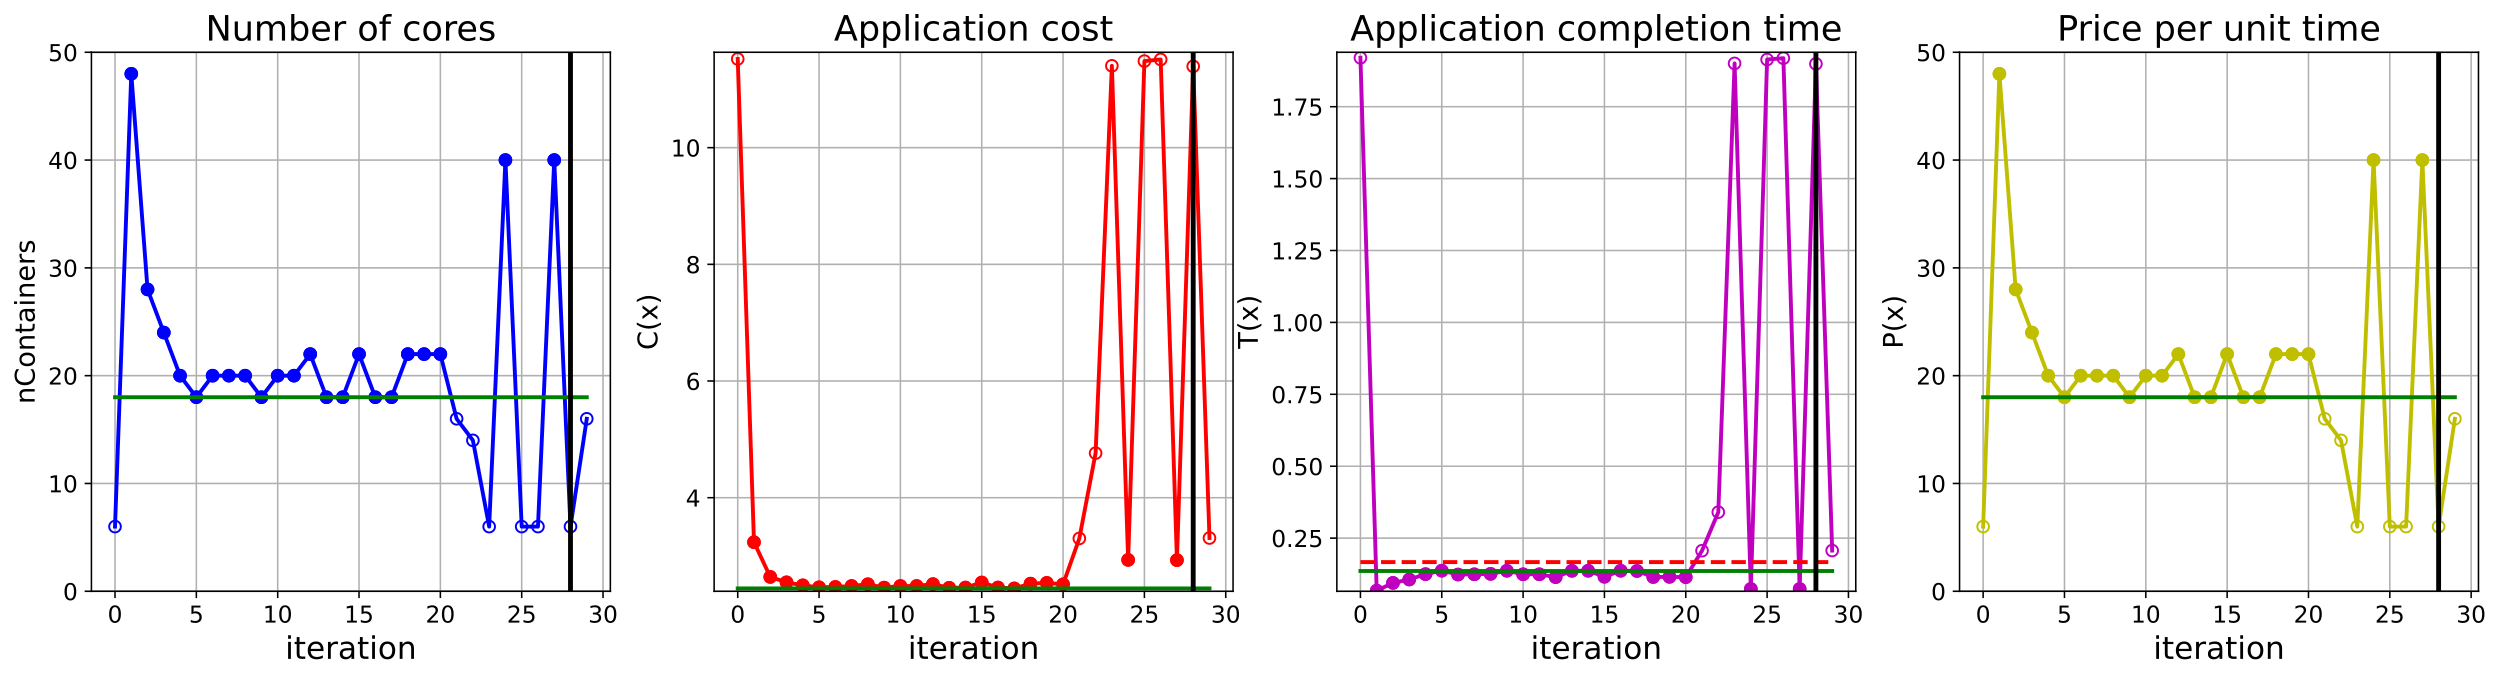 <?xml version="1.0" encoding="utf-8" standalone="no"?>
<!DOCTYPE svg PUBLIC "-//W3C//DTD SVG 1.1//EN"
  "http://www.w3.org/Graphics/SVG/1.1/DTD/svg11.dtd">
<!-- Created with matplotlib (https://matplotlib.org/) -->
<svg height="349.376pt" version="1.1" viewBox="0 0 1285.69 349.376" width="1285.69pt" xmlns="http://www.w3.org/2000/svg" xmlns:xlink="http://www.w3.org/1999/xlink">
 <defs>
  <style type="text/css">
*{stroke-linecap:butt;stroke-linejoin:round;}
  </style>
 </defs>
 <g id="figure_1">
  <g id="patch_1">
   <path d="M 0 349.376 
L 1285.69 349.376 
L 1285.69 0 
L 0 0 
z
" style="fill:#ffffff;"/>
  </g>
  <g id="axes_1">
   <g id="patch_2">
    <path d="M 47.019 304.077 
L 313.889 304.077 
L 313.889 26.877 
L 47.019 26.877 
z
" style="fill:#ffffff;"/>
   </g>
   <g id="matplotlib.axis_1">
    <g id="xtick_1">
     <g id="line2d_1">
      <path clip-path="url(#pc2f9815d3c)" d="M 59.15 304.077 
L 59.15 26.877 
" style="fill:none;stroke:#b0b0b0;stroke-linecap:square;stroke-width:0.8;"/>
     </g>
     <g id="line2d_2">
      <defs>
       <path d="M 0 0 
L 0 3.5 
" id="medfa635feb" style="stroke:#000000;stroke-width:0.8;"/>
      </defs>
      <g>
       <use style="stroke:#000000;stroke-width:0.8;" x="59.15" xlink:href="#medfa635feb" y="304.077"/>
      </g>
     </g>
     <g id="text_1">
      <!-- 0 -->
      <defs>
       <path d="M 31.781 66.406 
Q 24.172 66.406 20.328 58.906 
Q 16.5 51.422 16.5 36.375 
Q 16.5 21.391 20.328 13.891 
Q 24.172 6.391 31.781 6.391 
Q 39.453 6.391 43.281 13.891 
Q 47.125 21.391 47.125 36.375 
Q 47.125 51.422 43.281 58.906 
Q 39.453 66.406 31.781 66.406 
z
M 31.781 74.219 
Q 44.047 74.219 50.516 64.516 
Q 56.984 54.828 56.984 36.375 
Q 56.984 17.969 50.516 8.266 
Q 44.047 -1.422 31.781 -1.422 
Q 19.531 -1.422 13.062 8.266 
Q 6.594 17.969 6.594 36.375 
Q 6.594 54.828 13.062 64.516 
Q 19.531 74.219 31.781 74.219 
z
" id="DejaVuSans-48"/>
      </defs>
      <g transform="translate(55.332 320.195)scale(0.12 -0.12)">
       <use xlink:href="#DejaVuSans-48"/>
      </g>
     </g>
    </g>
    <g id="xtick_2">
     <g id="line2d_3">
      <path clip-path="url(#pc2f9815d3c)" d="M 100.979 304.077 
L 100.979 26.877 
" style="fill:none;stroke:#b0b0b0;stroke-linecap:square;stroke-width:0.8;"/>
     </g>
     <g id="line2d_4">
      <g>
       <use style="stroke:#000000;stroke-width:0.8;" x="100.979" xlink:href="#medfa635feb" y="304.077"/>
      </g>
     </g>
     <g id="text_2">
      <!-- 5 -->
      <defs>
       <path d="M 10.797 72.906 
L 49.516 72.906 
L 49.516 64.594 
L 19.828 64.594 
L 19.828 46.734 
Q 21.969 47.469 24.109 47.828 
Q 26.266 48.188 28.422 48.188 
Q 40.625 48.188 47.75 41.5 
Q 54.891 34.812 54.891 23.391 
Q 54.891 11.625 47.562 5.094 
Q 40.234 -1.422 26.906 -1.422 
Q 22.312 -1.422 17.547 -0.641 
Q 12.797 0.141 7.719 1.703 
L 7.719 11.625 
Q 12.109 9.234 16.797 8.062 
Q 21.484 6.891 26.703 6.891 
Q 35.156 6.891 40.078 11.328 
Q 45.016 15.766 45.016 23.391 
Q 45.016 31 40.078 35.438 
Q 35.156 39.891 26.703 39.891 
Q 22.75 39.891 18.812 39.016 
Q 14.891 38.141 10.797 36.281 
z
" id="DejaVuSans-53"/>
      </defs>
      <g transform="translate(97.161 320.195)scale(0.12 -0.12)">
       <use xlink:href="#DejaVuSans-53"/>
      </g>
     </g>
    </g>
    <g id="xtick_3">
     <g id="line2d_5">
      <path clip-path="url(#pc2f9815d3c)" d="M 142.808 304.077 
L 142.808 26.877 
" style="fill:none;stroke:#b0b0b0;stroke-linecap:square;stroke-width:0.8;"/>
     </g>
     <g id="line2d_6">
      <g>
       <use style="stroke:#000000;stroke-width:0.8;" x="142.808" xlink:href="#medfa635feb" y="304.077"/>
      </g>
     </g>
     <g id="text_3">
      <!-- 10 -->
      <defs>
       <path d="M 12.406 8.297 
L 28.516 8.297 
L 28.516 63.922 
L 10.984 60.406 
L 10.984 69.391 
L 28.422 72.906 
L 38.281 72.906 
L 38.281 8.297 
L 54.391 8.297 
L 54.391 0 
L 12.406 0 
z
" id="DejaVuSans-49"/>
      </defs>
      <g transform="translate(135.173 320.195)scale(0.12 -0.12)">
       <use xlink:href="#DejaVuSans-49"/>
       <use x="63.623" xlink:href="#DejaVuSans-48"/>
      </g>
     </g>
    </g>
    <g id="xtick_4">
     <g id="line2d_7">
      <path clip-path="url(#pc2f9815d3c)" d="M 184.637 304.077 
L 184.637 26.877 
" style="fill:none;stroke:#b0b0b0;stroke-linecap:square;stroke-width:0.8;"/>
     </g>
     <g id="line2d_8">
      <g>
       <use style="stroke:#000000;stroke-width:0.8;" x="184.637" xlink:href="#medfa635feb" y="304.077"/>
      </g>
     </g>
     <g id="text_4">
      <!-- 15 -->
      <g transform="translate(177.002 320.195)scale(0.12 -0.12)">
       <use xlink:href="#DejaVuSans-49"/>
       <use x="63.623" xlink:href="#DejaVuSans-53"/>
      </g>
     </g>
    </g>
    <g id="xtick_5">
     <g id="line2d_9">
      <path clip-path="url(#pc2f9815d3c)" d="M 226.466 304.077 
L 226.466 26.877 
" style="fill:none;stroke:#b0b0b0;stroke-linecap:square;stroke-width:0.8;"/>
     </g>
     <g id="line2d_10">
      <g>
       <use style="stroke:#000000;stroke-width:0.8;" x="226.466" xlink:href="#medfa635feb" y="304.077"/>
      </g>
     </g>
     <g id="text_5">
      <!-- 20 -->
      <defs>
       <path d="M 19.188 8.297 
L 53.609 8.297 
L 53.609 0 
L 7.328 0 
L 7.328 8.297 
Q 12.938 14.109 22.625 23.891 
Q 32.328 33.688 34.812 36.531 
Q 39.547 41.844 41.422 45.531 
Q 43.312 49.219 43.312 52.781 
Q 43.312 58.594 39.234 62.25 
Q 35.156 65.922 28.609 65.922 
Q 23.969 65.922 18.812 64.312 
Q 13.672 62.703 7.812 59.422 
L 7.812 69.391 
Q 13.766 71.781 18.938 73 
Q 24.125 74.219 28.422 74.219 
Q 39.75 74.219 46.484 68.547 
Q 53.219 62.891 53.219 53.422 
Q 53.219 48.922 51.531 44.891 
Q 49.859 40.875 45.406 35.406 
Q 44.188 33.984 37.641 27.219 
Q 31.109 20.453 19.188 8.297 
z
" id="DejaVuSans-50"/>
      </defs>
      <g transform="translate(218.831 320.195)scale(0.12 -0.12)">
       <use xlink:href="#DejaVuSans-50"/>
       <use x="63.623" xlink:href="#DejaVuSans-48"/>
      </g>
     </g>
    </g>
    <g id="xtick_6">
     <g id="line2d_11">
      <path clip-path="url(#pc2f9815d3c)" d="M 268.295 304.077 
L 268.295 26.877 
" style="fill:none;stroke:#b0b0b0;stroke-linecap:square;stroke-width:0.8;"/>
     </g>
     <g id="line2d_12">
      <g>
       <use style="stroke:#000000;stroke-width:0.8;" x="268.295" xlink:href="#medfa635feb" y="304.077"/>
      </g>
     </g>
     <g id="text_6">
      <!-- 25 -->
      <g transform="translate(260.66 320.195)scale(0.12 -0.12)">
       <use xlink:href="#DejaVuSans-50"/>
       <use x="63.623" xlink:href="#DejaVuSans-53"/>
      </g>
     </g>
    </g>
    <g id="xtick_7">
     <g id="line2d_13">
      <path clip-path="url(#pc2f9815d3c)" d="M 310.124 304.077 
L 310.124 26.877 
" style="fill:none;stroke:#b0b0b0;stroke-linecap:square;stroke-width:0.8;"/>
     </g>
     <g id="line2d_14">
      <g>
       <use style="stroke:#000000;stroke-width:0.8;" x="310.124" xlink:href="#medfa635feb" y="304.077"/>
      </g>
     </g>
     <g id="text_7">
      <!-- 30 -->
      <defs>
       <path d="M 40.578 39.312 
Q 47.656 37.797 51.625 33 
Q 55.609 28.219 55.609 21.188 
Q 55.609 10.406 48.188 4.484 
Q 40.766 -1.422 27.094 -1.422 
Q 22.516 -1.422 17.656 -0.516 
Q 12.797 0.391 7.625 2.203 
L 7.625 11.719 
Q 11.719 9.328 16.594 8.109 
Q 21.484 6.891 26.812 6.891 
Q 36.078 6.891 40.938 10.547 
Q 45.797 14.203 45.797 21.188 
Q 45.797 27.641 41.281 31.266 
Q 36.766 34.906 28.719 34.906 
L 20.219 34.906 
L 20.219 43.016 
L 29.109 43.016 
Q 36.375 43.016 40.234 45.922 
Q 44.094 48.828 44.094 54.297 
Q 44.094 59.906 40.109 62.906 
Q 36.141 65.922 28.719 65.922 
Q 24.656 65.922 20.016 65.031 
Q 15.375 64.156 9.812 62.312 
L 9.812 71.094 
Q 15.438 72.656 20.344 73.438 
Q 25.25 74.219 29.594 74.219 
Q 40.828 74.219 47.359 69.109 
Q 53.906 64.016 53.906 55.328 
Q 53.906 49.266 50.438 45.094 
Q 46.969 40.922 40.578 39.312 
z
" id="DejaVuSans-51"/>
      </defs>
      <g transform="translate(302.489 320.195)scale(0.12 -0.12)">
       <use xlink:href="#DejaVuSans-51"/>
       <use x="63.623" xlink:href="#DejaVuSans-48"/>
      </g>
     </g>
    </g>
    <g id="text_8">
     <!-- iteration -->
     <defs>
      <path d="M 9.422 54.688 
L 18.406 54.688 
L 18.406 0 
L 9.422 0 
z
M 9.422 75.984 
L 18.406 75.984 
L 18.406 64.594 
L 9.422 64.594 
z
" id="DejaVuSans-105"/>
      <path d="M 18.312 70.219 
L 18.312 54.688 
L 36.812 54.688 
L 36.812 47.703 
L 18.312 47.703 
L 18.312 18.016 
Q 18.312 11.328 20.141 9.422 
Q 21.969 7.516 27.594 7.516 
L 36.812 7.516 
L 36.812 0 
L 27.594 0 
Q 17.188 0 13.234 3.875 
Q 9.281 7.766 9.281 18.016 
L 9.281 47.703 
L 2.688 47.703 
L 2.688 54.688 
L 9.281 54.688 
L 9.281 70.219 
z
" id="DejaVuSans-116"/>
      <path d="M 56.203 29.594 
L 56.203 25.203 
L 14.891 25.203 
Q 15.484 15.922 20.484 11.062 
Q 25.484 6.203 34.422 6.203 
Q 39.594 6.203 44.453 7.469 
Q 49.312 8.734 54.109 11.281 
L 54.109 2.781 
Q 49.266 0.734 44.188 -0.344 
Q 39.109 -1.422 33.891 -1.422 
Q 20.797 -1.422 13.156 6.188 
Q 5.516 13.812 5.516 26.812 
Q 5.516 40.234 12.766 48.109 
Q 20.016 56 32.328 56 
Q 43.359 56 49.781 48.891 
Q 56.203 41.797 56.203 29.594 
z
M 47.219 32.234 
Q 47.125 39.594 43.094 43.984 
Q 39.062 48.391 32.422 48.391 
Q 24.906 48.391 20.391 44.141 
Q 15.875 39.891 15.188 32.172 
z
" id="DejaVuSans-101"/>
      <path d="M 41.109 46.297 
Q 39.594 47.172 37.812 47.578 
Q 36.031 48 33.891 48 
Q 26.266 48 22.188 43.047 
Q 18.109 38.094 18.109 28.812 
L 18.109 0 
L 9.078 0 
L 9.078 54.688 
L 18.109 54.688 
L 18.109 46.188 
Q 20.953 51.172 25.484 53.578 
Q 30.031 56 36.531 56 
Q 37.453 56 38.578 55.875 
Q 39.703 55.766 41.062 55.516 
z
" id="DejaVuSans-114"/>
      <path d="M 34.281 27.484 
Q 23.391 27.484 19.188 25 
Q 14.984 22.516 14.984 16.5 
Q 14.984 11.719 18.141 8.906 
Q 21.297 6.109 26.703 6.109 
Q 34.188 6.109 38.703 11.406 
Q 43.219 16.703 43.219 25.484 
L 43.219 27.484 
z
M 52.203 31.203 
L 52.203 0 
L 43.219 0 
L 43.219 8.297 
Q 40.141 3.328 35.547 0.953 
Q 30.953 -1.422 24.312 -1.422 
Q 15.922 -1.422 10.953 3.297 
Q 6 8.016 6 15.922 
Q 6 25.141 12.172 29.828 
Q 18.359 34.516 30.609 34.516 
L 43.219 34.516 
L 43.219 35.406 
Q 43.219 41.609 39.141 45 
Q 35.062 48.391 27.688 48.391 
Q 23 48.391 18.547 47.266 
Q 14.109 46.141 10.016 43.891 
L 10.016 52.203 
Q 14.938 54.109 19.578 55.047 
Q 24.219 56 28.609 56 
Q 40.484 56 46.344 49.844 
Q 52.203 43.703 52.203 31.203 
z
" id="DejaVuSans-97"/>
      <path d="M 30.609 48.391 
Q 23.391 48.391 19.188 42.75 
Q 14.984 37.109 14.984 27.297 
Q 14.984 17.484 19.156 11.844 
Q 23.344 6.203 30.609 6.203 
Q 37.797 6.203 41.984 11.859 
Q 46.188 17.531 46.188 27.297 
Q 46.188 37.016 41.984 42.703 
Q 37.797 48.391 30.609 48.391 
z
M 30.609 56 
Q 42.328 56 49.016 48.375 
Q 55.719 40.766 55.719 27.297 
Q 55.719 13.875 49.016 6.219 
Q 42.328 -1.422 30.609 -1.422 
Q 18.844 -1.422 12.172 6.219 
Q 5.516 13.875 5.516 27.297 
Q 5.516 40.766 12.172 48.375 
Q 18.844 56 30.609 56 
z
" id="DejaVuSans-111"/>
      <path d="M 54.891 33.016 
L 54.891 0 
L 45.906 0 
L 45.906 32.719 
Q 45.906 40.484 42.875 44.328 
Q 39.844 48.188 33.797 48.188 
Q 26.516 48.188 22.312 43.547 
Q 18.109 38.922 18.109 30.906 
L 18.109 0 
L 9.078 0 
L 9.078 54.688 
L 18.109 54.688 
L 18.109 46.188 
Q 21.344 51.125 25.703 53.562 
Q 30.078 56 35.797 56 
Q 45.219 56 50.047 50.172 
Q 54.891 44.344 54.891 33.016 
z
" id="DejaVuSans-110"/>
     </defs>
     <g transform="translate(146.658 338.848)scale(0.16 -0.16)">
      <use xlink:href="#DejaVuSans-105"/>
      <use x="27.783" xlink:href="#DejaVuSans-116"/>
      <use x="66.992" xlink:href="#DejaVuSans-101"/>
      <use x="128.516" xlink:href="#DejaVuSans-114"/>
      <use x="169.629" xlink:href="#DejaVuSans-97"/>
      <use x="230.908" xlink:href="#DejaVuSans-116"/>
      <use x="270.117" xlink:href="#DejaVuSans-105"/>
      <use x="297.9" xlink:href="#DejaVuSans-111"/>
      <use x="359.082" xlink:href="#DejaVuSans-110"/>
     </g>
    </g>
   </g>
   <g id="matplotlib.axis_2">
    <g id="ytick_1">
     <g id="line2d_15">
      <path clip-path="url(#pc2f9815d3c)" d="M 47.019 304.077 
L 313.889 304.077 
" style="fill:none;stroke:#b0b0b0;stroke-linecap:square;stroke-width:0.8;"/>
     </g>
     <g id="line2d_16">
      <defs>
       <path d="M 0 0 
L -3.5 0 
" id="mab579f5b0d" style="stroke:#000000;stroke-width:0.8;"/>
      </defs>
      <g>
       <use style="stroke:#000000;stroke-width:0.8;" x="47.019" xlink:href="#mab579f5b0d" y="304.077"/>
      </g>
     </g>
     <g id="text_9">
      <!-- 0 -->
      <g transform="translate(32.384 308.636)scale(0.12 -0.12)">
       <use xlink:href="#DejaVuSans-48"/>
      </g>
     </g>
    </g>
    <g id="ytick_2">
     <g id="line2d_17">
      <path clip-path="url(#pc2f9815d3c)" d="M 47.019 248.637 
L 313.889 248.637 
" style="fill:none;stroke:#b0b0b0;stroke-linecap:square;stroke-width:0.8;"/>
     </g>
     <g id="line2d_18">
      <g>
       <use style="stroke:#000000;stroke-width:0.8;" x="47.019" xlink:href="#mab579f5b0d" y="248.637"/>
      </g>
     </g>
     <g id="text_10">
      <!-- 10 -->
      <g transform="translate(24.749 253.196)scale(0.12 -0.12)">
       <use xlink:href="#DejaVuSans-49"/>
       <use x="63.623" xlink:href="#DejaVuSans-48"/>
      </g>
     </g>
    </g>
    <g id="ytick_3">
     <g id="line2d_19">
      <path clip-path="url(#pc2f9815d3c)" d="M 47.019 193.197 
L 313.889 193.197 
" style="fill:none;stroke:#b0b0b0;stroke-linecap:square;stroke-width:0.8;"/>
     </g>
     <g id="line2d_20">
      <g>
       <use style="stroke:#000000;stroke-width:0.8;" x="47.019" xlink:href="#mab579f5b0d" y="193.197"/>
      </g>
     </g>
     <g id="text_11">
      <!-- 20 -->
      <g transform="translate(24.749 197.756)scale(0.12 -0.12)">
       <use xlink:href="#DejaVuSans-50"/>
       <use x="63.623" xlink:href="#DejaVuSans-48"/>
      </g>
     </g>
    </g>
    <g id="ytick_4">
     <g id="line2d_21">
      <path clip-path="url(#pc2f9815d3c)" d="M 47.019 137.757 
L 313.889 137.757 
" style="fill:none;stroke:#b0b0b0;stroke-linecap:square;stroke-width:0.8;"/>
     </g>
     <g id="line2d_22">
      <g>
       <use style="stroke:#000000;stroke-width:0.8;" x="47.019" xlink:href="#mab579f5b0d" y="137.757"/>
      </g>
     </g>
     <g id="text_12">
      <!-- 30 -->
      <g transform="translate(24.749 142.316)scale(0.12 -0.12)">
       <use xlink:href="#DejaVuSans-51"/>
       <use x="63.623" xlink:href="#DejaVuSans-48"/>
      </g>
     </g>
    </g>
    <g id="ytick_5">
     <g id="line2d_23">
      <path clip-path="url(#pc2f9815d3c)" d="M 47.019 82.317 
L 313.889 82.317 
" style="fill:none;stroke:#b0b0b0;stroke-linecap:square;stroke-width:0.8;"/>
     </g>
     <g id="line2d_24">
      <g>
       <use style="stroke:#000000;stroke-width:0.8;" x="47.019" xlink:href="#mab579f5b0d" y="82.317"/>
      </g>
     </g>
     <g id="text_13">
      <!-- 40 -->
      <defs>
       <path d="M 37.797 64.312 
L 12.891 25.391 
L 37.797 25.391 
z
M 35.203 72.906 
L 47.609 72.906 
L 47.609 25.391 
L 58.016 25.391 
L 58.016 17.188 
L 47.609 17.188 
L 47.609 0 
L 37.797 0 
L 37.797 17.188 
L 4.891 17.188 
L 4.891 26.703 
z
" id="DejaVuSans-52"/>
      </defs>
      <g transform="translate(24.749 86.876)scale(0.12 -0.12)">
       <use xlink:href="#DejaVuSans-52"/>
       <use x="63.623" xlink:href="#DejaVuSans-48"/>
      </g>
     </g>
    </g>
    <g id="ytick_6">
     <g id="line2d_25">
      <path clip-path="url(#pc2f9815d3c)" d="M 47.019 26.877 
L 313.889 26.877 
" style="fill:none;stroke:#b0b0b0;stroke-linecap:square;stroke-width:0.8;"/>
     </g>
     <g id="line2d_26">
      <g>
       <use style="stroke:#000000;stroke-width:0.8;" x="47.019" xlink:href="#mab579f5b0d" y="26.877"/>
      </g>
     </g>
     <g id="text_14">
      <!-- 50 -->
      <g transform="translate(24.749 31.436)scale(0.12 -0.12)">
       <use xlink:href="#DejaVuSans-53"/>
       <use x="63.623" xlink:href="#DejaVuSans-48"/>
      </g>
     </g>
    </g>
    <g id="text_15">
     <!-- nContainers -->
     <defs>
      <path d="M 64.406 67.281 
L 64.406 56.891 
Q 59.422 61.531 53.781 63.812 
Q 48.141 66.109 41.797 66.109 
Q 29.297 66.109 22.656 58.469 
Q 16.016 50.828 16.016 36.375 
Q 16.016 21.969 22.656 14.328 
Q 29.297 6.688 41.797 6.688 
Q 48.141 6.688 53.781 8.984 
Q 59.422 11.281 64.406 15.922 
L 64.406 5.609 
Q 59.234 2.094 53.438 0.328 
Q 47.656 -1.422 41.219 -1.422 
Q 24.656 -1.422 15.125 8.703 
Q 5.609 18.844 5.609 36.375 
Q 5.609 53.953 15.125 64.078 
Q 24.656 74.219 41.219 74.219 
Q 47.75 74.219 53.531 72.484 
Q 59.328 70.75 64.406 67.281 
z
" id="DejaVuSans-67"/>
      <path d="M 44.281 53.078 
L 44.281 44.578 
Q 40.484 46.531 36.375 47.5 
Q 32.281 48.484 27.875 48.484 
Q 21.188 48.484 17.844 46.438 
Q 14.5 44.391 14.5 40.281 
Q 14.5 37.156 16.891 35.375 
Q 19.281 33.594 26.516 31.984 
L 29.594 31.297 
Q 39.156 29.25 43.188 25.516 
Q 47.219 21.781 47.219 15.094 
Q 47.219 7.469 41.188 3.016 
Q 35.156 -1.422 24.609 -1.422 
Q 20.219 -1.422 15.453 -0.562 
Q 10.688 0.297 5.422 2 
L 5.422 11.281 
Q 10.406 8.688 15.234 7.391 
Q 20.062 6.109 24.812 6.109 
Q 31.156 6.109 34.562 8.281 
Q 37.984 10.453 37.984 14.406 
Q 37.984 18.062 35.516 20.016 
Q 33.062 21.969 24.703 23.781 
L 21.578 24.516 
Q 13.234 26.266 9.516 29.906 
Q 5.812 33.547 5.812 39.891 
Q 5.812 47.609 11.281 51.797 
Q 16.75 56 26.812 56 
Q 31.781 56 36.172 55.266 
Q 40.578 54.547 44.281 53.078 
z
" id="DejaVuSans-115"/>
     </defs>
     <g transform="translate(17.838 207.767)rotate(-90)scale(0.14 -0.14)">
      <use xlink:href="#DejaVuSans-110"/>
      <use x="63.379" xlink:href="#DejaVuSans-67"/>
      <use x="133.203" xlink:href="#DejaVuSans-111"/>
      <use x="194.385" xlink:href="#DejaVuSans-110"/>
      <use x="257.764" xlink:href="#DejaVuSans-116"/>
      <use x="296.973" xlink:href="#DejaVuSans-97"/>
      <use x="358.252" xlink:href="#DejaVuSans-105"/>
      <use x="386.035" xlink:href="#DejaVuSans-110"/>
      <use x="449.414" xlink:href="#DejaVuSans-101"/>
      <use x="510.938" xlink:href="#DejaVuSans-114"/>
      <use x="552.051" xlink:href="#DejaVuSans-115"/>
     </g>
    </g>
   </g>
   <g id="line2d_27">
    <path clip-path="url(#pc2f9815d3c)" d="M 59.15 270.813 
L 67.516 37.965 
L 75.881 148.845 
L 84.247 171.021 
L 92.613 193.197 
L 100.979 204.285 
L 109.345 193.197 
L 117.711 193.197 
L 126.076 193.197 
L 134.442 204.285 
L 142.808 193.197 
L 151.174 193.197 
L 159.54 182.109 
L 167.905 204.285 
L 176.271 204.285 
L 184.637 182.109 
L 193.003 204.285 
L 201.369 204.285 
L 209.735 182.109 
L 218.1 182.109 
L 226.466 182.109 
L 234.832 215.373 
L 243.198 226.461 
L 251.564 270.813 
L 259.929 82.317 
L 268.295 270.813 
L 276.661 270.813 
L 285.027 82.317 
L 293.393 270.813 
L 301.759 215.373 
" style="fill:none;stroke:#0000ff;stroke-linecap:square;stroke-width:2;"/>
    <defs>
     <path d="M 0 3 
C 0.796 3 1.559 2.684 2.121 2.121 
C 2.684 1.559 3 0.796 3 0 
C 3 -0.796 2.684 -1.559 2.121 -2.121 
C 1.559 -2.684 0.796 -3 0 -3 
C -0.796 -3 -1.559 -2.684 -2.121 -2.121 
C -2.684 -1.559 -3 -0.796 -3 0 
C -3 0.796 -2.684 1.559 -2.121 2.121 
C -1.559 2.684 -0.796 3 0 3 
z
" id="m5a30ddf9b1" style="stroke:#0000ff;"/>
    </defs>
    <g clip-path="url(#pc2f9815d3c)">
     <use style="fill-opacity:0;stroke:#0000ff;" x="59.15" xlink:href="#m5a30ddf9b1" y="270.813"/>
     <use style="fill-opacity:0;stroke:#0000ff;" x="67.516" xlink:href="#m5a30ddf9b1" y="37.965"/>
     <use style="fill-opacity:0;stroke:#0000ff;" x="75.881" xlink:href="#m5a30ddf9b1" y="148.845"/>
     <use style="fill-opacity:0;stroke:#0000ff;" x="84.247" xlink:href="#m5a30ddf9b1" y="171.021"/>
     <use style="fill-opacity:0;stroke:#0000ff;" x="92.613" xlink:href="#m5a30ddf9b1" y="193.197"/>
     <use style="fill-opacity:0;stroke:#0000ff;" x="100.979" xlink:href="#m5a30ddf9b1" y="204.285"/>
     <use style="fill-opacity:0;stroke:#0000ff;" x="109.345" xlink:href="#m5a30ddf9b1" y="193.197"/>
     <use style="fill-opacity:0;stroke:#0000ff;" x="117.711" xlink:href="#m5a30ddf9b1" y="193.197"/>
     <use style="fill-opacity:0;stroke:#0000ff;" x="126.076" xlink:href="#m5a30ddf9b1" y="193.197"/>
     <use style="fill-opacity:0;stroke:#0000ff;" x="134.442" xlink:href="#m5a30ddf9b1" y="204.285"/>
     <use style="fill-opacity:0;stroke:#0000ff;" x="142.808" xlink:href="#m5a30ddf9b1" y="193.197"/>
     <use style="fill-opacity:0;stroke:#0000ff;" x="151.174" xlink:href="#m5a30ddf9b1" y="193.197"/>
     <use style="fill-opacity:0;stroke:#0000ff;" x="159.54" xlink:href="#m5a30ddf9b1" y="182.109"/>
     <use style="fill-opacity:0;stroke:#0000ff;" x="167.905" xlink:href="#m5a30ddf9b1" y="204.285"/>
     <use style="fill-opacity:0;stroke:#0000ff;" x="176.271" xlink:href="#m5a30ddf9b1" y="204.285"/>
     <use style="fill-opacity:0;stroke:#0000ff;" x="184.637" xlink:href="#m5a30ddf9b1" y="182.109"/>
     <use style="fill-opacity:0;stroke:#0000ff;" x="193.003" xlink:href="#m5a30ddf9b1" y="204.285"/>
     <use style="fill-opacity:0;stroke:#0000ff;" x="201.369" xlink:href="#m5a30ddf9b1" y="204.285"/>
     <use style="fill-opacity:0;stroke:#0000ff;" x="209.735" xlink:href="#m5a30ddf9b1" y="182.109"/>
     <use style="fill-opacity:0;stroke:#0000ff;" x="218.1" xlink:href="#m5a30ddf9b1" y="182.109"/>
     <use style="fill-opacity:0;stroke:#0000ff;" x="226.466" xlink:href="#m5a30ddf9b1" y="182.109"/>
     <use style="fill-opacity:0;stroke:#0000ff;" x="234.832" xlink:href="#m5a30ddf9b1" y="215.373"/>
     <use style="fill-opacity:0;stroke:#0000ff;" x="243.198" xlink:href="#m5a30ddf9b1" y="226.461"/>
     <use style="fill-opacity:0;stroke:#0000ff;" x="251.564" xlink:href="#m5a30ddf9b1" y="270.813"/>
     <use style="fill-opacity:0;stroke:#0000ff;" x="259.929" xlink:href="#m5a30ddf9b1" y="82.317"/>
     <use style="fill-opacity:0;stroke:#0000ff;" x="268.295" xlink:href="#m5a30ddf9b1" y="270.813"/>
     <use style="fill-opacity:0;stroke:#0000ff;" x="276.661" xlink:href="#m5a30ddf9b1" y="270.813"/>
     <use style="fill-opacity:0;stroke:#0000ff;" x="285.027" xlink:href="#m5a30ddf9b1" y="82.317"/>
     <use style="fill-opacity:0;stroke:#0000ff;" x="293.393" xlink:href="#m5a30ddf9b1" y="270.813"/>
     <use style="fill-opacity:0;stroke:#0000ff;" x="301.759" xlink:href="#m5a30ddf9b1" y="215.373"/>
    </g>
   </g>
   <g id="line2d_28">
    <defs>
     <path d="M 0 3 
C 0.796 3 1.559 2.684 2.121 2.121 
C 2.684 1.559 3 0.796 3 0 
C 3 -0.796 2.684 -1.559 2.121 -2.121 
C 1.559 -2.684 0.796 -3 0 -3 
C -0.796 -3 -1.559 -2.684 -2.121 -2.121 
C -2.684 -1.559 -3 -0.796 -3 0 
C -3 0.796 -2.684 1.559 -2.121 2.121 
C -1.559 2.684 -0.796 3 0 3 
z
" id="m1e30d8cb8c" style="stroke:#0000ff;"/>
    </defs>
    <g clip-path="url(#pc2f9815d3c)">
     <use style="fill:#0000ff;stroke:#0000ff;" x="67.516" xlink:href="#m1e30d8cb8c" y="37.965"/>
    </g>
   </g>
   <g id="line2d_29">
    <g clip-path="url(#pc2f9815d3c)">
     <use style="fill:#0000ff;stroke:#0000ff;" x="75.881" xlink:href="#m1e30d8cb8c" y="148.845"/>
    </g>
   </g>
   <g id="line2d_30">
    <g clip-path="url(#pc2f9815d3c)">
     <use style="fill:#0000ff;stroke:#0000ff;" x="84.247" xlink:href="#m1e30d8cb8c" y="171.021"/>
    </g>
   </g>
   <g id="line2d_31">
    <g clip-path="url(#pc2f9815d3c)">
     <use style="fill:#0000ff;stroke:#0000ff;" x="92.613" xlink:href="#m1e30d8cb8c" y="193.197"/>
    </g>
   </g>
   <g id="line2d_32">
    <g clip-path="url(#pc2f9815d3c)">
     <use style="fill:#0000ff;stroke:#0000ff;" x="100.979" xlink:href="#m1e30d8cb8c" y="204.285"/>
    </g>
   </g>
   <g id="line2d_33">
    <g clip-path="url(#pc2f9815d3c)">
     <use style="fill:#0000ff;stroke:#0000ff;" x="109.345" xlink:href="#m1e30d8cb8c" y="193.197"/>
    </g>
   </g>
   <g id="line2d_34">
    <g clip-path="url(#pc2f9815d3c)">
     <use style="fill:#0000ff;stroke:#0000ff;" x="117.711" xlink:href="#m1e30d8cb8c" y="193.197"/>
    </g>
   </g>
   <g id="line2d_35">
    <g clip-path="url(#pc2f9815d3c)">
     <use style="fill:#0000ff;stroke:#0000ff;" x="126.076" xlink:href="#m1e30d8cb8c" y="193.197"/>
    </g>
   </g>
   <g id="line2d_36">
    <g clip-path="url(#pc2f9815d3c)">
     <use style="fill:#0000ff;stroke:#0000ff;" x="134.442" xlink:href="#m1e30d8cb8c" y="204.285"/>
    </g>
   </g>
   <g id="line2d_37">
    <g clip-path="url(#pc2f9815d3c)">
     <use style="fill:#0000ff;stroke:#0000ff;" x="142.808" xlink:href="#m1e30d8cb8c" y="193.197"/>
    </g>
   </g>
   <g id="line2d_38">
    <g clip-path="url(#pc2f9815d3c)">
     <use style="fill:#0000ff;stroke:#0000ff;" x="151.174" xlink:href="#m1e30d8cb8c" y="193.197"/>
    </g>
   </g>
   <g id="line2d_39">
    <g clip-path="url(#pc2f9815d3c)">
     <use style="fill:#0000ff;stroke:#0000ff;" x="159.54" xlink:href="#m1e30d8cb8c" y="182.109"/>
    </g>
   </g>
   <g id="line2d_40">
    <g clip-path="url(#pc2f9815d3c)">
     <use style="fill:#0000ff;stroke:#0000ff;" x="167.905" xlink:href="#m1e30d8cb8c" y="204.285"/>
    </g>
   </g>
   <g id="line2d_41">
    <g clip-path="url(#pc2f9815d3c)">
     <use style="fill:#0000ff;stroke:#0000ff;" x="176.271" xlink:href="#m1e30d8cb8c" y="204.285"/>
    </g>
   </g>
   <g id="line2d_42">
    <g clip-path="url(#pc2f9815d3c)">
     <use style="fill:#0000ff;stroke:#0000ff;" x="184.637" xlink:href="#m1e30d8cb8c" y="182.109"/>
    </g>
   </g>
   <g id="line2d_43">
    <g clip-path="url(#pc2f9815d3c)">
     <use style="fill:#0000ff;stroke:#0000ff;" x="193.003" xlink:href="#m1e30d8cb8c" y="204.285"/>
    </g>
   </g>
   <g id="line2d_44">
    <g clip-path="url(#pc2f9815d3c)">
     <use style="fill:#0000ff;stroke:#0000ff;" x="201.369" xlink:href="#m1e30d8cb8c" y="204.285"/>
    </g>
   </g>
   <g id="line2d_45">
    <g clip-path="url(#pc2f9815d3c)">
     <use style="fill:#0000ff;stroke:#0000ff;" x="209.735" xlink:href="#m1e30d8cb8c" y="182.109"/>
    </g>
   </g>
   <g id="line2d_46">
    <g clip-path="url(#pc2f9815d3c)">
     <use style="fill:#0000ff;stroke:#0000ff;" x="218.1" xlink:href="#m1e30d8cb8c" y="182.109"/>
    </g>
   </g>
   <g id="line2d_47">
    <g clip-path="url(#pc2f9815d3c)">
     <use style="fill:#0000ff;stroke:#0000ff;" x="226.466" xlink:href="#m1e30d8cb8c" y="182.109"/>
    </g>
   </g>
   <g id="line2d_48">
    <g clip-path="url(#pc2f9815d3c)">
     <use style="fill:#0000ff;stroke:#0000ff;" x="259.929" xlink:href="#m1e30d8cb8c" y="82.317"/>
    </g>
   </g>
   <g id="line2d_49">
    <g clip-path="url(#pc2f9815d3c)">
     <use style="fill:#0000ff;stroke:#0000ff;" x="285.027" xlink:href="#m1e30d8cb8c" y="82.317"/>
    </g>
   </g>
   <g id="line2d_50">
    <path clip-path="url(#pc2f9815d3c)" d="M 59.15 204.285 
L 67.516 204.285 
L 75.881 204.285 
L 84.247 204.285 
L 92.613 204.285 
L 100.979 204.285 
L 109.345 204.285 
L 117.711 204.285 
L 126.076 204.285 
L 134.442 204.285 
L 142.808 204.285 
L 151.174 204.285 
L 159.54 204.285 
L 167.905 204.285 
L 176.271 204.285 
L 184.637 204.285 
L 193.003 204.285 
L 201.369 204.285 
L 209.735 204.285 
L 218.1 204.285 
L 226.466 204.285 
L 234.832 204.285 
L 243.198 204.285 
L 251.564 204.285 
L 259.929 204.285 
L 268.295 204.285 
L 276.661 204.285 
L 285.027 204.285 
L 293.393 204.285 
L 301.759 204.285 
" style="fill:none;stroke:#008000;stroke-linecap:square;stroke-width:2;"/>
   </g>
   <g id="line2d_51">
    <path clip-path="url(#pc2f9815d3c)" d="M 293.393 304.077 
L 293.393 26.877 
" style="fill:none;stroke:#000000;stroke-linecap:square;stroke-width:2.5;"/>
   </g>
   <g id="patch_3">
    <path d="M 47.019 304.077 
L 47.019 26.877 
" style="fill:none;stroke:#000000;stroke-linecap:square;stroke-linejoin:miter;stroke-width:0.8;"/>
   </g>
   <g id="patch_4">
    <path d="M 313.889 304.077 
L 313.889 26.877 
" style="fill:none;stroke:#000000;stroke-linecap:square;stroke-linejoin:miter;stroke-width:0.8;"/>
   </g>
   <g id="patch_5">
    <path d="M 47.019 304.077 
L 313.889 304.077 
" style="fill:none;stroke:#000000;stroke-linecap:square;stroke-linejoin:miter;stroke-width:0.8;"/>
   </g>
   <g id="patch_6">
    <path d="M 47.019 26.877 
L 313.889 26.877 
" style="fill:none;stroke:#000000;stroke-linecap:square;stroke-linejoin:miter;stroke-width:0.8;"/>
   </g>
   <g id="text_16">
    <!-- Number of cores -->
    <defs>
     <path d="M 9.812 72.906 
L 23.094 72.906 
L 55.422 11.922 
L 55.422 72.906 
L 64.984 72.906 
L 64.984 0 
L 51.703 0 
L 19.391 60.984 
L 19.391 0 
L 9.812 0 
z
" id="DejaVuSans-78"/>
     <path d="M 8.5 21.578 
L 8.5 54.688 
L 17.484 54.688 
L 17.484 21.922 
Q 17.484 14.156 20.5 10.266 
Q 23.531 6.391 29.594 6.391 
Q 36.859 6.391 41.078 11.031 
Q 45.312 15.672 45.312 23.688 
L 45.312 54.688 
L 54.297 54.688 
L 54.297 0 
L 45.312 0 
L 45.312 8.406 
Q 42.047 3.422 37.719 1 
Q 33.406 -1.422 27.688 -1.422 
Q 18.266 -1.422 13.375 4.438 
Q 8.5 10.297 8.5 21.578 
z
M 31.109 56 
z
" id="DejaVuSans-117"/>
     <path d="M 52 44.188 
Q 55.375 50.25 60.062 53.125 
Q 64.75 56 71.094 56 
Q 79.641 56 84.281 50.016 
Q 88.922 44.047 88.922 33.016 
L 88.922 0 
L 79.891 0 
L 79.891 32.719 
Q 79.891 40.578 77.094 44.375 
Q 74.312 48.188 68.609 48.188 
Q 61.625 48.188 57.562 43.547 
Q 53.516 38.922 53.516 30.906 
L 53.516 0 
L 44.484 0 
L 44.484 32.719 
Q 44.484 40.625 41.703 44.406 
Q 38.922 48.188 33.109 48.188 
Q 26.219 48.188 22.156 43.531 
Q 18.109 38.875 18.109 30.906 
L 18.109 0 
L 9.078 0 
L 9.078 54.688 
L 18.109 54.688 
L 18.109 46.188 
Q 21.188 51.219 25.484 53.609 
Q 29.781 56 35.688 56 
Q 41.656 56 45.828 52.969 
Q 50 49.953 52 44.188 
z
" id="DejaVuSans-109"/>
     <path d="M 48.688 27.297 
Q 48.688 37.203 44.609 42.844 
Q 40.531 48.484 33.406 48.484 
Q 26.266 48.484 22.188 42.844 
Q 18.109 37.203 18.109 27.297 
Q 18.109 17.391 22.188 11.75 
Q 26.266 6.109 33.406 6.109 
Q 40.531 6.109 44.609 11.75 
Q 48.688 17.391 48.688 27.297 
z
M 18.109 46.391 
Q 20.953 51.266 25.266 53.625 
Q 29.594 56 35.594 56 
Q 45.562 56 51.781 48.094 
Q 58.016 40.188 58.016 27.297 
Q 58.016 14.406 51.781 6.484 
Q 45.562 -1.422 35.594 -1.422 
Q 29.594 -1.422 25.266 0.953 
Q 20.953 3.328 18.109 8.203 
L 18.109 0 
L 9.078 0 
L 9.078 75.984 
L 18.109 75.984 
z
" id="DejaVuSans-98"/>
     <path id="DejaVuSans-32"/>
     <path d="M 37.109 75.984 
L 37.109 68.5 
L 28.516 68.5 
Q 23.688 68.5 21.797 66.547 
Q 19.922 64.594 19.922 59.516 
L 19.922 54.688 
L 34.719 54.688 
L 34.719 47.703 
L 19.922 47.703 
L 19.922 0 
L 10.891 0 
L 10.891 47.703 
L 2.297 47.703 
L 2.297 54.688 
L 10.891 54.688 
L 10.891 58.5 
Q 10.891 67.625 15.141 71.797 
Q 19.391 75.984 28.609 75.984 
z
" id="DejaVuSans-102"/>
     <path d="M 48.781 52.594 
L 48.781 44.188 
Q 44.969 46.297 41.141 47.344 
Q 37.312 48.391 33.406 48.391 
Q 24.656 48.391 19.812 42.844 
Q 14.984 37.312 14.984 27.297 
Q 14.984 17.281 19.812 11.734 
Q 24.656 6.203 33.406 6.203 
Q 37.312 6.203 41.141 7.25 
Q 44.969 8.297 48.781 10.406 
L 48.781 2.094 
Q 45.016 0.344 40.984 -0.531 
Q 36.969 -1.422 32.422 -1.422 
Q 20.062 -1.422 12.781 6.344 
Q 5.516 14.109 5.516 27.297 
Q 5.516 40.672 12.859 48.328 
Q 20.219 56 33.016 56 
Q 37.156 56 41.109 55.141 
Q 45.062 54.297 48.781 52.594 
z
" id="DejaVuSans-99"/>
    </defs>
    <g transform="translate(105.725 20.877)scale(0.18 -0.18)">
     <use xlink:href="#DejaVuSans-78"/>
     <use x="74.805" xlink:href="#DejaVuSans-117"/>
     <use x="138.184" xlink:href="#DejaVuSans-109"/>
     <use x="235.596" xlink:href="#DejaVuSans-98"/>
     <use x="299.072" xlink:href="#DejaVuSans-101"/>
     <use x="360.596" xlink:href="#DejaVuSans-114"/>
     <use x="401.709" xlink:href="#DejaVuSans-32"/>
     <use x="433.496" xlink:href="#DejaVuSans-111"/>
     <use x="494.678" xlink:href="#DejaVuSans-102"/>
     <use x="529.883" xlink:href="#DejaVuSans-32"/>
     <use x="561.67" xlink:href="#DejaVuSans-99"/>
     <use x="616.65" xlink:href="#DejaVuSans-111"/>
     <use x="677.832" xlink:href="#DejaVuSans-114"/>
     <use x="716.695" xlink:href="#DejaVuSans-101"/>
     <use x="778.219" xlink:href="#DejaVuSans-115"/>
    </g>
   </g>
  </g>
  <g id="axes_2">
   <g id="patch_7">
    <path d="M 367.263 304.077 
L 634.132 304.077 
L 634.132 26.877 
L 367.263 26.877 
z
" style="fill:#ffffff;"/>
   </g>
   <g id="matplotlib.axis_3">
    <g id="xtick_8">
     <g id="line2d_52">
      <path clip-path="url(#pb94b34d2b0)" d="M 379.393 304.077 
L 379.393 26.877 
" style="fill:none;stroke:#b0b0b0;stroke-linecap:square;stroke-width:0.8;"/>
     </g>
     <g id="line2d_53">
      <g>
       <use style="stroke:#000000;stroke-width:0.8;" x="379.393" xlink:href="#medfa635feb" y="304.077"/>
      </g>
     </g>
     <g id="text_17">
      <!-- 0 -->
      <g transform="translate(375.576 320.195)scale(0.12 -0.12)">
       <use xlink:href="#DejaVuSans-48"/>
      </g>
     </g>
    </g>
    <g id="xtick_9">
     <g id="line2d_54">
      <path clip-path="url(#pb94b34d2b0)" d="M 421.222 304.077 
L 421.222 26.877 
" style="fill:none;stroke:#b0b0b0;stroke-linecap:square;stroke-width:0.8;"/>
     </g>
     <g id="line2d_55">
      <g>
       <use style="stroke:#000000;stroke-width:0.8;" x="421.222" xlink:href="#medfa635feb" y="304.077"/>
      </g>
     </g>
     <g id="text_18">
      <!-- 5 -->
      <g transform="translate(417.405 320.195)scale(0.12 -0.12)">
       <use xlink:href="#DejaVuSans-53"/>
      </g>
     </g>
    </g>
    <g id="xtick_10">
     <g id="line2d_56">
      <path clip-path="url(#pb94b34d2b0)" d="M 463.051 304.077 
L 463.051 26.877 
" style="fill:none;stroke:#b0b0b0;stroke-linecap:square;stroke-width:0.8;"/>
     </g>
     <g id="line2d_57">
      <g>
       <use style="stroke:#000000;stroke-width:0.8;" x="463.051" xlink:href="#medfa635feb" y="304.077"/>
      </g>
     </g>
     <g id="text_19">
      <!-- 10 -->
      <g transform="translate(455.416 320.195)scale(0.12 -0.12)">
       <use xlink:href="#DejaVuSans-49"/>
       <use x="63.623" xlink:href="#DejaVuSans-48"/>
      </g>
     </g>
    </g>
    <g id="xtick_11">
     <g id="line2d_58">
      <path clip-path="url(#pb94b34d2b0)" d="M 504.881 304.077 
L 504.881 26.877 
" style="fill:none;stroke:#b0b0b0;stroke-linecap:square;stroke-width:0.8;"/>
     </g>
     <g id="line2d_59">
      <g>
       <use style="stroke:#000000;stroke-width:0.8;" x="504.881" xlink:href="#medfa635feb" y="304.077"/>
      </g>
     </g>
     <g id="text_20">
      <!-- 15 -->
      <g transform="translate(497.246 320.195)scale(0.12 -0.12)">
       <use xlink:href="#DejaVuSans-49"/>
       <use x="63.623" xlink:href="#DejaVuSans-53"/>
      </g>
     </g>
    </g>
    <g id="xtick_12">
     <g id="line2d_60">
      <path clip-path="url(#pb94b34d2b0)" d="M 546.71 304.077 
L 546.71 26.877 
" style="fill:none;stroke:#b0b0b0;stroke-linecap:square;stroke-width:0.8;"/>
     </g>
     <g id="line2d_61">
      <g>
       <use style="stroke:#000000;stroke-width:0.8;" x="546.71" xlink:href="#medfa635feb" y="304.077"/>
      </g>
     </g>
     <g id="text_21">
      <!-- 20 -->
      <g transform="translate(539.075 320.195)scale(0.12 -0.12)">
       <use xlink:href="#DejaVuSans-50"/>
       <use x="63.623" xlink:href="#DejaVuSans-48"/>
      </g>
     </g>
    </g>
    <g id="xtick_13">
     <g id="line2d_62">
      <path clip-path="url(#pb94b34d2b0)" d="M 588.539 304.077 
L 588.539 26.877 
" style="fill:none;stroke:#b0b0b0;stroke-linecap:square;stroke-width:0.8;"/>
     </g>
     <g id="line2d_63">
      <g>
       <use style="stroke:#000000;stroke-width:0.8;" x="588.539" xlink:href="#medfa635feb" y="304.077"/>
      </g>
     </g>
     <g id="text_22">
      <!-- 25 -->
      <g transform="translate(580.904 320.195)scale(0.12 -0.12)">
       <use xlink:href="#DejaVuSans-50"/>
       <use x="63.623" xlink:href="#DejaVuSans-53"/>
      </g>
     </g>
    </g>
    <g id="xtick_14">
     <g id="line2d_64">
      <path clip-path="url(#pb94b34d2b0)" d="M 630.368 304.077 
L 630.368 26.877 
" style="fill:none;stroke:#b0b0b0;stroke-linecap:square;stroke-width:0.8;"/>
     </g>
     <g id="line2d_65">
      <g>
       <use style="stroke:#000000;stroke-width:0.8;" x="630.368" xlink:href="#medfa635feb" y="304.077"/>
      </g>
     </g>
     <g id="text_23">
      <!-- 30 -->
      <g transform="translate(622.733 320.195)scale(0.12 -0.12)">
       <use xlink:href="#DejaVuSans-51"/>
       <use x="63.623" xlink:href="#DejaVuSans-48"/>
      </g>
     </g>
    </g>
    <g id="text_24">
     <!-- iteration -->
     <g transform="translate(466.901 338.848)scale(0.16 -0.16)">
      <use xlink:href="#DejaVuSans-105"/>
      <use x="27.783" xlink:href="#DejaVuSans-116"/>
      <use x="66.992" xlink:href="#DejaVuSans-101"/>
      <use x="128.516" xlink:href="#DejaVuSans-114"/>
      <use x="169.629" xlink:href="#DejaVuSans-97"/>
      <use x="230.908" xlink:href="#DejaVuSans-116"/>
      <use x="270.117" xlink:href="#DejaVuSans-105"/>
      <use x="297.9" xlink:href="#DejaVuSans-111"/>
      <use x="359.082" xlink:href="#DejaVuSans-110"/>
     </g>
    </g>
   </g>
   <g id="matplotlib.axis_4">
    <g id="ytick_7">
     <g id="line2d_66">
      <path clip-path="url(#pb94b34d2b0)" d="M 367.263 255.944 
L 634.132 255.944 
" style="fill:none;stroke:#b0b0b0;stroke-linecap:square;stroke-width:0.8;"/>
     </g>
     <g id="line2d_67">
      <g>
       <use style="stroke:#000000;stroke-width:0.8;" x="367.263" xlink:href="#mab579f5b0d" y="255.944"/>
      </g>
     </g>
     <g id="text_25">
      <!-- 4 -->
      <g transform="translate(352.628 260.503)scale(0.12 -0.12)">
       <use xlink:href="#DejaVuSans-52"/>
      </g>
     </g>
    </g>
    <g id="ytick_8">
     <g id="line2d_68">
      <path clip-path="url(#pb94b34d2b0)" d="M 367.263 195.942 
L 634.132 195.942 
" style="fill:none;stroke:#b0b0b0;stroke-linecap:square;stroke-width:0.8;"/>
     </g>
     <g id="line2d_69">
      <g>
       <use style="stroke:#000000;stroke-width:0.8;" x="367.263" xlink:href="#mab579f5b0d" y="195.942"/>
      </g>
     </g>
     <g id="text_26">
      <!-- 6 -->
      <defs>
       <path d="M 33.016 40.375 
Q 26.375 40.375 22.484 35.828 
Q 18.609 31.297 18.609 23.391 
Q 18.609 15.531 22.484 10.953 
Q 26.375 6.391 33.016 6.391 
Q 39.656 6.391 43.531 10.953 
Q 47.406 15.531 47.406 23.391 
Q 47.406 31.297 43.531 35.828 
Q 39.656 40.375 33.016 40.375 
z
M 52.594 71.297 
L 52.594 62.312 
Q 48.875 64.062 45.094 64.984 
Q 41.312 65.922 37.594 65.922 
Q 27.828 65.922 22.672 59.328 
Q 17.531 52.734 16.797 39.406 
Q 19.672 43.656 24.016 45.922 
Q 28.375 48.188 33.594 48.188 
Q 44.578 48.188 50.953 41.516 
Q 57.328 34.859 57.328 23.391 
Q 57.328 12.156 50.688 5.359 
Q 44.047 -1.422 33.016 -1.422 
Q 20.359 -1.422 13.672 8.266 
Q 6.984 17.969 6.984 36.375 
Q 6.984 53.656 15.188 63.938 
Q 23.391 74.219 37.203 74.219 
Q 40.922 74.219 44.703 73.484 
Q 48.484 72.75 52.594 71.297 
z
" id="DejaVuSans-54"/>
      </defs>
      <g transform="translate(352.628 200.501)scale(0.12 -0.12)">
       <use xlink:href="#DejaVuSans-54"/>
      </g>
     </g>
    </g>
    <g id="ytick_9">
     <g id="line2d_70">
      <path clip-path="url(#pb94b34d2b0)" d="M 367.263 135.939 
L 634.132 135.939 
" style="fill:none;stroke:#b0b0b0;stroke-linecap:square;stroke-width:0.8;"/>
     </g>
     <g id="line2d_71">
      <g>
       <use style="stroke:#000000;stroke-width:0.8;" x="367.263" xlink:href="#mab579f5b0d" y="135.939"/>
      </g>
     </g>
     <g id="text_27">
      <!-- 8 -->
      <defs>
       <path d="M 31.781 34.625 
Q 24.75 34.625 20.719 30.859 
Q 16.703 27.094 16.703 20.516 
Q 16.703 13.922 20.719 10.156 
Q 24.75 6.391 31.781 6.391 
Q 38.812 6.391 42.859 10.172 
Q 46.922 13.969 46.922 20.516 
Q 46.922 27.094 42.891 30.859 
Q 38.875 34.625 31.781 34.625 
z
M 21.922 38.812 
Q 15.578 40.375 12.031 44.719 
Q 8.5 49.078 8.5 55.328 
Q 8.5 64.062 14.719 69.141 
Q 20.953 74.219 31.781 74.219 
Q 42.672 74.219 48.875 69.141 
Q 55.078 64.062 55.078 55.328 
Q 55.078 49.078 51.531 44.719 
Q 48 40.375 41.703 38.812 
Q 48.828 37.156 52.797 32.312 
Q 56.781 27.484 56.781 20.516 
Q 56.781 9.906 50.312 4.234 
Q 43.844 -1.422 31.781 -1.422 
Q 19.734 -1.422 13.25 4.234 
Q 6.781 9.906 6.781 20.516 
Q 6.781 27.484 10.781 32.312 
Q 14.797 37.156 21.922 38.812 
z
M 18.312 54.391 
Q 18.312 48.734 21.844 45.562 
Q 25.391 42.391 31.781 42.391 
Q 38.141 42.391 41.719 45.562 
Q 45.312 48.734 45.312 54.391 
Q 45.312 60.062 41.719 63.234 
Q 38.141 66.406 31.781 66.406 
Q 25.391 66.406 21.844 63.234 
Q 18.312 60.062 18.312 54.391 
z
" id="DejaVuSans-56"/>
      </defs>
      <g transform="translate(352.628 140.498)scale(0.12 -0.12)">
       <use xlink:href="#DejaVuSans-56"/>
      </g>
     </g>
    </g>
    <g id="ytick_10">
     <g id="line2d_72">
      <path clip-path="url(#pb94b34d2b0)" d="M 367.263 75.936 
L 634.132 75.936 
" style="fill:none;stroke:#b0b0b0;stroke-linecap:square;stroke-width:0.8;"/>
     </g>
     <g id="line2d_73">
      <g>
       <use style="stroke:#000000;stroke-width:0.8;" x="367.263" xlink:href="#mab579f5b0d" y="75.936"/>
      </g>
     </g>
     <g id="text_28">
      <!-- 10 -->
      <g transform="translate(344.993 80.495)scale(0.12 -0.12)">
       <use xlink:href="#DejaVuSans-49"/>
       <use x="63.623" xlink:href="#DejaVuSans-48"/>
      </g>
     </g>
    </g>
    <g id="text_29">
     <!-- C(x) -->
     <defs>
      <path d="M 31 75.875 
Q 24.469 64.656 21.281 53.656 
Q 18.109 42.672 18.109 31.391 
Q 18.109 20.125 21.312 9.062 
Q 24.516 -2 31 -13.188 
L 23.188 -13.188 
Q 15.875 -1.703 12.234 9.375 
Q 8.594 20.453 8.594 31.391 
Q 8.594 42.281 12.203 53.312 
Q 15.828 64.359 23.188 75.875 
z
" id="DejaVuSans-40"/>
      <path d="M 54.891 54.688 
L 35.109 28.078 
L 55.906 0 
L 45.312 0 
L 29.391 21.484 
L 13.484 0 
L 2.875 0 
L 24.125 28.609 
L 4.688 54.688 
L 15.281 54.688 
L 29.781 35.203 
L 44.281 54.688 
z
" id="DejaVuSans-120"/>
      <path d="M 8.016 75.875 
L 15.828 75.875 
Q 23.141 64.359 26.781 53.312 
Q 30.422 42.281 30.422 31.391 
Q 30.422 20.453 26.781 9.375 
Q 23.141 -1.703 15.828 -13.188 
L 8.016 -13.188 
Q 14.5 -2 17.703 9.062 
Q 20.906 20.125 20.906 31.391 
Q 20.906 42.672 17.703 53.656 
Q 14.5 64.656 8.016 75.875 
z
" id="DejaVuSans-41"/>
     </defs>
     <g transform="translate(338.081 179.97)rotate(-90)scale(0.14 -0.14)">
      <use xlink:href="#DejaVuSans-67"/>
      <use x="69.824" xlink:href="#DejaVuSans-40"/>
      <use x="108.838" xlink:href="#DejaVuSans-120"/>
      <use x="168.018" xlink:href="#DejaVuSans-41"/>
     </g>
    </g>
   </g>
   <g id="line2d_74">
    <path clip-path="url(#pb94b34d2b0)" d="M 379.393 30.333 
L 387.759 278.839 
L 396.125 296.696 
L 404.491 299.484 
L 412.857 301.032 
L 421.222 302.041 
L 429.588 301.855 
L 437.954 301.361 
L 446.32 300.471 
L 454.686 302.2 
L 463.051 301.366 
L 471.417 301.358 
L 479.783 300.392 
L 488.149 302.292 
L 496.515 302.162 
L 504.881 299.573 
L 513.246 302.147 
L 521.612 302.61 
L 529.978 300.151 
L 538.344 299.764 
L 546.71 300.507 
L 555.075 276.907 
L 563.441 233.033 
L 571.807 33.846 
L 580.173 287.937 
L 588.539 31.423 
L 596.905 30.586 
L 605.27 288.058 
L 613.636 34.115 
L 622.002 276.689 
" style="fill:none;stroke:#ff0000;stroke-linecap:square;stroke-width:2;"/>
    <defs>
     <path d="M 0 3 
C 0.796 3 1.559 2.684 2.121 2.121 
C 2.684 1.559 3 0.796 3 0 
C 3 -0.796 2.684 -1.559 2.121 -2.121 
C 1.559 -2.684 0.796 -3 0 -3 
C -0.796 -3 -1.559 -2.684 -2.121 -2.121 
C -2.684 -1.559 -3 -0.796 -3 0 
C -3 0.796 -2.684 1.559 -2.121 2.121 
C -1.559 2.684 -0.796 3 0 3 
z
" id="ma6211ac9a3" style="stroke:#ff0000;"/>
    </defs>
    <g clip-path="url(#pb94b34d2b0)">
     <use style="fill-opacity:0;stroke:#ff0000;" x="379.393" xlink:href="#ma6211ac9a3" y="30.333"/>
     <use style="fill-opacity:0;stroke:#ff0000;" x="387.759" xlink:href="#ma6211ac9a3" y="278.839"/>
     <use style="fill-opacity:0;stroke:#ff0000;" x="396.125" xlink:href="#ma6211ac9a3" y="296.696"/>
     <use style="fill-opacity:0;stroke:#ff0000;" x="404.491" xlink:href="#ma6211ac9a3" y="299.484"/>
     <use style="fill-opacity:0;stroke:#ff0000;" x="412.857" xlink:href="#ma6211ac9a3" y="301.032"/>
     <use style="fill-opacity:0;stroke:#ff0000;" x="421.222" xlink:href="#ma6211ac9a3" y="302.041"/>
     <use style="fill-opacity:0;stroke:#ff0000;" x="429.588" xlink:href="#ma6211ac9a3" y="301.855"/>
     <use style="fill-opacity:0;stroke:#ff0000;" x="437.954" xlink:href="#ma6211ac9a3" y="301.361"/>
     <use style="fill-opacity:0;stroke:#ff0000;" x="446.32" xlink:href="#ma6211ac9a3" y="300.471"/>
     <use style="fill-opacity:0;stroke:#ff0000;" x="454.686" xlink:href="#ma6211ac9a3" y="302.2"/>
     <use style="fill-opacity:0;stroke:#ff0000;" x="463.051" xlink:href="#ma6211ac9a3" y="301.366"/>
     <use style="fill-opacity:0;stroke:#ff0000;" x="471.417" xlink:href="#ma6211ac9a3" y="301.358"/>
     <use style="fill-opacity:0;stroke:#ff0000;" x="479.783" xlink:href="#ma6211ac9a3" y="300.392"/>
     <use style="fill-opacity:0;stroke:#ff0000;" x="488.149" xlink:href="#ma6211ac9a3" y="302.292"/>
     <use style="fill-opacity:0;stroke:#ff0000;" x="496.515" xlink:href="#ma6211ac9a3" y="302.162"/>
     <use style="fill-opacity:0;stroke:#ff0000;" x="504.881" xlink:href="#ma6211ac9a3" y="299.573"/>
     <use style="fill-opacity:0;stroke:#ff0000;" x="513.246" xlink:href="#ma6211ac9a3" y="302.147"/>
     <use style="fill-opacity:0;stroke:#ff0000;" x="521.612" xlink:href="#ma6211ac9a3" y="302.61"/>
     <use style="fill-opacity:0;stroke:#ff0000;" x="529.978" xlink:href="#ma6211ac9a3" y="300.151"/>
     <use style="fill-opacity:0;stroke:#ff0000;" x="538.344" xlink:href="#ma6211ac9a3" y="299.764"/>
     <use style="fill-opacity:0;stroke:#ff0000;" x="546.71" xlink:href="#ma6211ac9a3" y="300.507"/>
     <use style="fill-opacity:0;stroke:#ff0000;" x="555.075" xlink:href="#ma6211ac9a3" y="276.907"/>
     <use style="fill-opacity:0;stroke:#ff0000;" x="563.441" xlink:href="#ma6211ac9a3" y="233.033"/>
     <use style="fill-opacity:0;stroke:#ff0000;" x="571.807" xlink:href="#ma6211ac9a3" y="33.846"/>
     <use style="fill-opacity:0;stroke:#ff0000;" x="580.173" xlink:href="#ma6211ac9a3" y="287.937"/>
     <use style="fill-opacity:0;stroke:#ff0000;" x="588.539" xlink:href="#ma6211ac9a3" y="31.423"/>
     <use style="fill-opacity:0;stroke:#ff0000;" x="596.905" xlink:href="#ma6211ac9a3" y="30.586"/>
     <use style="fill-opacity:0;stroke:#ff0000;" x="605.27" xlink:href="#ma6211ac9a3" y="288.058"/>
     <use style="fill-opacity:0;stroke:#ff0000;" x="613.636" xlink:href="#ma6211ac9a3" y="34.115"/>
     <use style="fill-opacity:0;stroke:#ff0000;" x="622.002" xlink:href="#ma6211ac9a3" y="276.689"/>
    </g>
   </g>
   <g id="line2d_75">
    <defs>
     <path d="M 0 3 
C 0.796 3 1.559 2.684 2.121 2.121 
C 2.684 1.559 3 0.796 3 0 
C 3 -0.796 2.684 -1.559 2.121 -2.121 
C 1.559 -2.684 0.796 -3 0 -3 
C -0.796 -3 -1.559 -2.684 -2.121 -2.121 
C -2.684 -1.559 -3 -0.796 -3 0 
C -3 0.796 -2.684 1.559 -2.121 2.121 
C -1.559 2.684 -0.796 3 0 3 
z
" id="m6cca398ae4" style="stroke:#ff0000;"/>
    </defs>
    <g clip-path="url(#pb94b34d2b0)">
     <use style="fill:#ff0000;stroke:#ff0000;" x="387.759" xlink:href="#m6cca398ae4" y="278.839"/>
    </g>
   </g>
   <g id="line2d_76">
    <g clip-path="url(#pb94b34d2b0)">
     <use style="fill:#ff0000;stroke:#ff0000;" x="396.125" xlink:href="#m6cca398ae4" y="296.696"/>
    </g>
   </g>
   <g id="line2d_77">
    <g clip-path="url(#pb94b34d2b0)">
     <use style="fill:#ff0000;stroke:#ff0000;" x="404.491" xlink:href="#m6cca398ae4" y="299.484"/>
    </g>
   </g>
   <g id="line2d_78">
    <g clip-path="url(#pb94b34d2b0)">
     <use style="fill:#ff0000;stroke:#ff0000;" x="412.857" xlink:href="#m6cca398ae4" y="301.032"/>
    </g>
   </g>
   <g id="line2d_79">
    <g clip-path="url(#pb94b34d2b0)">
     <use style="fill:#ff0000;stroke:#ff0000;" x="421.222" xlink:href="#m6cca398ae4" y="302.041"/>
    </g>
   </g>
   <g id="line2d_80">
    <g clip-path="url(#pb94b34d2b0)">
     <use style="fill:#ff0000;stroke:#ff0000;" x="429.588" xlink:href="#m6cca398ae4" y="301.855"/>
    </g>
   </g>
   <g id="line2d_81">
    <g clip-path="url(#pb94b34d2b0)">
     <use style="fill:#ff0000;stroke:#ff0000;" x="437.954" xlink:href="#m6cca398ae4" y="301.361"/>
    </g>
   </g>
   <g id="line2d_82">
    <g clip-path="url(#pb94b34d2b0)">
     <use style="fill:#ff0000;stroke:#ff0000;" x="446.32" xlink:href="#m6cca398ae4" y="300.471"/>
    </g>
   </g>
   <g id="line2d_83">
    <g clip-path="url(#pb94b34d2b0)">
     <use style="fill:#ff0000;stroke:#ff0000;" x="454.686" xlink:href="#m6cca398ae4" y="302.2"/>
    </g>
   </g>
   <g id="line2d_84">
    <g clip-path="url(#pb94b34d2b0)">
     <use style="fill:#ff0000;stroke:#ff0000;" x="463.051" xlink:href="#m6cca398ae4" y="301.366"/>
    </g>
   </g>
   <g id="line2d_85">
    <g clip-path="url(#pb94b34d2b0)">
     <use style="fill:#ff0000;stroke:#ff0000;" x="471.417" xlink:href="#m6cca398ae4" y="301.358"/>
    </g>
   </g>
   <g id="line2d_86">
    <g clip-path="url(#pb94b34d2b0)">
     <use style="fill:#ff0000;stroke:#ff0000;" x="479.783" xlink:href="#m6cca398ae4" y="300.392"/>
    </g>
   </g>
   <g id="line2d_87">
    <g clip-path="url(#pb94b34d2b0)">
     <use style="fill:#ff0000;stroke:#ff0000;" x="488.149" xlink:href="#m6cca398ae4" y="302.292"/>
    </g>
   </g>
   <g id="line2d_88">
    <g clip-path="url(#pb94b34d2b0)">
     <use style="fill:#ff0000;stroke:#ff0000;" x="496.515" xlink:href="#m6cca398ae4" y="302.162"/>
    </g>
   </g>
   <g id="line2d_89">
    <g clip-path="url(#pb94b34d2b0)">
     <use style="fill:#ff0000;stroke:#ff0000;" x="504.881" xlink:href="#m6cca398ae4" y="299.573"/>
    </g>
   </g>
   <g id="line2d_90">
    <g clip-path="url(#pb94b34d2b0)">
     <use style="fill:#ff0000;stroke:#ff0000;" x="513.246" xlink:href="#m6cca398ae4" y="302.147"/>
    </g>
   </g>
   <g id="line2d_91">
    <g clip-path="url(#pb94b34d2b0)">
     <use style="fill:#ff0000;stroke:#ff0000;" x="521.612" xlink:href="#m6cca398ae4" y="302.61"/>
    </g>
   </g>
   <g id="line2d_92">
    <g clip-path="url(#pb94b34d2b0)">
     <use style="fill:#ff0000;stroke:#ff0000;" x="529.978" xlink:href="#m6cca398ae4" y="300.151"/>
    </g>
   </g>
   <g id="line2d_93">
    <g clip-path="url(#pb94b34d2b0)">
     <use style="fill:#ff0000;stroke:#ff0000;" x="538.344" xlink:href="#m6cca398ae4" y="299.764"/>
    </g>
   </g>
   <g id="line2d_94">
    <g clip-path="url(#pb94b34d2b0)">
     <use style="fill:#ff0000;stroke:#ff0000;" x="546.71" xlink:href="#m6cca398ae4" y="300.507"/>
    </g>
   </g>
   <g id="line2d_95">
    <g clip-path="url(#pb94b34d2b0)">
     <use style="fill:#ff0000;stroke:#ff0000;" x="580.173" xlink:href="#m6cca398ae4" y="287.937"/>
    </g>
   </g>
   <g id="line2d_96">
    <g clip-path="url(#pb94b34d2b0)">
     <use style="fill:#ff0000;stroke:#ff0000;" x="605.27" xlink:href="#m6cca398ae4" y="288.058"/>
    </g>
   </g>
   <g id="line2d_97">
    <path clip-path="url(#pb94b34d2b0)" d="M 379.393 302.61 
L 387.759 302.61 
L 396.125 302.61 
L 404.491 302.61 
L 412.857 302.61 
L 421.222 302.61 
L 429.588 302.61 
L 437.954 302.61 
L 446.32 302.61 
L 454.686 302.61 
L 463.051 302.61 
L 471.417 302.61 
L 479.783 302.61 
L 488.149 302.61 
L 496.515 302.61 
L 504.881 302.61 
L 513.246 302.61 
L 521.612 302.61 
L 529.978 302.61 
L 538.344 302.61 
L 546.71 302.61 
L 555.075 302.61 
L 563.441 302.61 
L 571.807 302.61 
L 580.173 302.61 
L 588.539 302.61 
L 596.905 302.61 
L 605.27 302.61 
L 613.636 302.61 
L 622.002 302.61 
" style="fill:none;stroke:#008000;stroke-linecap:square;stroke-width:2;"/>
   </g>
   <g id="line2d_98">
    <path clip-path="url(#pb94b34d2b0)" d="M 613.636 304.077 
L 613.636 26.877 
" style="fill:none;stroke:#000000;stroke-linecap:square;stroke-width:2.5;"/>
   </g>
   <g id="patch_8">
    <path d="M 367.263 304.077 
L 367.263 26.877 
" style="fill:none;stroke:#000000;stroke-linecap:square;stroke-linejoin:miter;stroke-width:0.8;"/>
   </g>
   <g id="patch_9">
    <path d="M 634.132 304.077 
L 634.132 26.877 
" style="fill:none;stroke:#000000;stroke-linecap:square;stroke-linejoin:miter;stroke-width:0.8;"/>
   </g>
   <g id="patch_10">
    <path d="M 367.263 304.077 
L 634.132 304.077 
" style="fill:none;stroke:#000000;stroke-linecap:square;stroke-linejoin:miter;stroke-width:0.8;"/>
   </g>
   <g id="patch_11">
    <path d="M 367.263 26.877 
L 634.132 26.877 
" style="fill:none;stroke:#000000;stroke-linecap:square;stroke-linejoin:miter;stroke-width:0.8;"/>
   </g>
   <g id="text_30">
    <!-- Application cost -->
    <defs>
     <path d="M 34.188 63.188 
L 20.797 26.906 
L 47.609 26.906 
z
M 28.609 72.906 
L 39.797 72.906 
L 67.578 0 
L 57.328 0 
L 50.688 18.703 
L 17.828 18.703 
L 11.188 0 
L 0.781 0 
z
" id="DejaVuSans-65"/>
     <path d="M 18.109 8.203 
L 18.109 -20.797 
L 9.078 -20.797 
L 9.078 54.688 
L 18.109 54.688 
L 18.109 46.391 
Q 20.953 51.266 25.266 53.625 
Q 29.594 56 35.594 56 
Q 45.562 56 51.781 48.094 
Q 58.016 40.188 58.016 27.297 
Q 58.016 14.406 51.781 6.484 
Q 45.562 -1.422 35.594 -1.422 
Q 29.594 -1.422 25.266 0.953 
Q 20.953 3.328 18.109 8.203 
z
M 48.688 27.297 
Q 48.688 37.203 44.609 42.844 
Q 40.531 48.484 33.406 48.484 
Q 26.266 48.484 22.188 42.844 
Q 18.109 37.203 18.109 27.297 
Q 18.109 17.391 22.188 11.75 
Q 26.266 6.109 33.406 6.109 
Q 40.531 6.109 44.609 11.75 
Q 48.688 17.391 48.688 27.297 
z
" id="DejaVuSans-112"/>
     <path d="M 9.422 75.984 
L 18.406 75.984 
L 18.406 0 
L 9.422 0 
z
" id="DejaVuSans-108"/>
    </defs>
    <g transform="translate(428.878 20.877)scale(0.18 -0.18)">
     <use xlink:href="#DejaVuSans-65"/>
     <use x="68.408" xlink:href="#DejaVuSans-112"/>
     <use x="131.885" xlink:href="#DejaVuSans-112"/>
     <use x="195.361" xlink:href="#DejaVuSans-108"/>
     <use x="223.145" xlink:href="#DejaVuSans-105"/>
     <use x="250.928" xlink:href="#DejaVuSans-99"/>
     <use x="305.908" xlink:href="#DejaVuSans-97"/>
     <use x="367.188" xlink:href="#DejaVuSans-116"/>
     <use x="406.396" xlink:href="#DejaVuSans-105"/>
     <use x="434.18" xlink:href="#DejaVuSans-111"/>
     <use x="495.361" xlink:href="#DejaVuSans-110"/>
     <use x="558.74" xlink:href="#DejaVuSans-32"/>
     <use x="590.527" xlink:href="#DejaVuSans-99"/>
     <use x="645.508" xlink:href="#DejaVuSans-111"/>
     <use x="706.689" xlink:href="#DejaVuSans-115"/>
     <use x="758.789" xlink:href="#DejaVuSans-116"/>
    </g>
   </g>
  </g>
  <g id="axes_3">
   <g id="patch_12">
    <path d="M 687.506 304.077 
L 954.376 304.077 
L 954.376 26.877 
L 687.506 26.877 
z
" style="fill:#ffffff;"/>
   </g>
   <g id="matplotlib.axis_5">
    <g id="xtick_15">
     <g id="line2d_99">
      <path clip-path="url(#p2d3cc8e087)" d="M 699.637 304.077 
L 699.637 26.877 
" style="fill:none;stroke:#b0b0b0;stroke-linecap:square;stroke-width:0.8;"/>
     </g>
     <g id="line2d_100">
      <g>
       <use style="stroke:#000000;stroke-width:0.8;" x="699.637" xlink:href="#medfa635feb" y="304.077"/>
      </g>
     </g>
     <g id="text_31">
      <!-- 0 -->
      <g transform="translate(695.819 320.195)scale(0.12 -0.12)">
       <use xlink:href="#DejaVuSans-48"/>
      </g>
     </g>
    </g>
    <g id="xtick_16">
     <g id="line2d_101">
      <path clip-path="url(#p2d3cc8e087)" d="M 741.466 304.077 
L 741.466 26.877 
" style="fill:none;stroke:#b0b0b0;stroke-linecap:square;stroke-width:0.8;"/>
     </g>
     <g id="line2d_102">
      <g>
       <use style="stroke:#000000;stroke-width:0.8;" x="741.466" xlink:href="#medfa635feb" y="304.077"/>
      </g>
     </g>
     <g id="text_32">
      <!-- 5 -->
      <g transform="translate(737.648 320.195)scale(0.12 -0.12)">
       <use xlink:href="#DejaVuSans-53"/>
      </g>
     </g>
    </g>
    <g id="xtick_17">
     <g id="line2d_103">
      <path clip-path="url(#p2d3cc8e087)" d="M 783.295 304.077 
L 783.295 26.877 
" style="fill:none;stroke:#b0b0b0;stroke-linecap:square;stroke-width:0.8;"/>
     </g>
     <g id="line2d_104">
      <g>
       <use style="stroke:#000000;stroke-width:0.8;" x="783.295" xlink:href="#medfa635feb" y="304.077"/>
      </g>
     </g>
     <g id="text_33">
      <!-- 10 -->
      <g transform="translate(775.66 320.195)scale(0.12 -0.12)">
       <use xlink:href="#DejaVuSans-49"/>
       <use x="63.623" xlink:href="#DejaVuSans-48"/>
      </g>
     </g>
    </g>
    <g id="xtick_18">
     <g id="line2d_105">
      <path clip-path="url(#p2d3cc8e087)" d="M 825.124 304.077 
L 825.124 26.877 
" style="fill:none;stroke:#b0b0b0;stroke-linecap:square;stroke-width:0.8;"/>
     </g>
     <g id="line2d_106">
      <g>
       <use style="stroke:#000000;stroke-width:0.8;" x="825.124" xlink:href="#medfa635feb" y="304.077"/>
      </g>
     </g>
     <g id="text_34">
      <!-- 15 -->
      <g transform="translate(817.489 320.195)scale(0.12 -0.12)">
       <use xlink:href="#DejaVuSans-49"/>
       <use x="63.623" xlink:href="#DejaVuSans-53"/>
      </g>
     </g>
    </g>
    <g id="xtick_19">
     <g id="line2d_107">
      <path clip-path="url(#p2d3cc8e087)" d="M 866.953 304.077 
L 866.953 26.877 
" style="fill:none;stroke:#b0b0b0;stroke-linecap:square;stroke-width:0.8;"/>
     </g>
     <g id="line2d_108">
      <g>
       <use style="stroke:#000000;stroke-width:0.8;" x="866.953" xlink:href="#medfa635feb" y="304.077"/>
      </g>
     </g>
     <g id="text_35">
      <!-- 20 -->
      <g transform="translate(859.318 320.195)scale(0.12 -0.12)">
       <use xlink:href="#DejaVuSans-50"/>
       <use x="63.623" xlink:href="#DejaVuSans-48"/>
      </g>
     </g>
    </g>
    <g id="xtick_20">
     <g id="line2d_109">
      <path clip-path="url(#p2d3cc8e087)" d="M 908.782 304.077 
L 908.782 26.877 
" style="fill:none;stroke:#b0b0b0;stroke-linecap:square;stroke-width:0.8;"/>
     </g>
     <g id="line2d_110">
      <g>
       <use style="stroke:#000000;stroke-width:0.8;" x="908.782" xlink:href="#medfa635feb" y="304.077"/>
      </g>
     </g>
     <g id="text_36">
      <!-- 25 -->
      <g transform="translate(901.147 320.195)scale(0.12 -0.12)">
       <use xlink:href="#DejaVuSans-50"/>
       <use x="63.623" xlink:href="#DejaVuSans-53"/>
      </g>
     </g>
    </g>
    <g id="xtick_21">
     <g id="line2d_111">
      <path clip-path="url(#p2d3cc8e087)" d="M 950.611 304.077 
L 950.611 26.877 
" style="fill:none;stroke:#b0b0b0;stroke-linecap:square;stroke-width:0.8;"/>
     </g>
     <g id="line2d_112">
      <g>
       <use style="stroke:#000000;stroke-width:0.8;" x="950.611" xlink:href="#medfa635feb" y="304.077"/>
      </g>
     </g>
     <g id="text_37">
      <!-- 30 -->
      <g transform="translate(942.976 320.195)scale(0.12 -0.12)">
       <use xlink:href="#DejaVuSans-51"/>
       <use x="63.623" xlink:href="#DejaVuSans-48"/>
      </g>
     </g>
    </g>
    <g id="text_38">
     <!-- iteration -->
     <g transform="translate(787.145 338.848)scale(0.16 -0.16)">
      <use xlink:href="#DejaVuSans-105"/>
      <use x="27.783" xlink:href="#DejaVuSans-116"/>
      <use x="66.992" xlink:href="#DejaVuSans-101"/>
      <use x="128.516" xlink:href="#DejaVuSans-114"/>
      <use x="169.629" xlink:href="#DejaVuSans-97"/>
      <use x="230.908" xlink:href="#DejaVuSans-116"/>
      <use x="270.117" xlink:href="#DejaVuSans-105"/>
      <use x="297.9" xlink:href="#DejaVuSans-111"/>
      <use x="359.082" xlink:href="#DejaVuSans-110"/>
     </g>
    </g>
   </g>
   <g id="matplotlib.axis_6">
    <g id="ytick_11">
     <g id="line2d_113">
      <path clip-path="url(#p2d3cc8e087)" d="M 687.506 276.75 
L 954.376 276.75 
" style="fill:none;stroke:#b0b0b0;stroke-linecap:square;stroke-width:0.8;"/>
     </g>
     <g id="line2d_114">
      <g>
       <use style="stroke:#000000;stroke-width:0.8;" x="687.506" xlink:href="#mab579f5b0d" y="276.75"/>
      </g>
     </g>
     <g id="text_39">
      <!-- 0.25 -->
      <defs>
       <path d="M 10.688 12.406 
L 21 12.406 
L 21 0 
L 10.688 0 
z
" id="DejaVuSans-46"/>
      </defs>
      <g transform="translate(653.788 281.31)scale(0.12 -0.12)">
       <use xlink:href="#DejaVuSans-48"/>
       <use x="63.623" xlink:href="#DejaVuSans-46"/>
       <use x="95.41" xlink:href="#DejaVuSans-50"/>
       <use x="159.033" xlink:href="#DejaVuSans-53"/>
      </g>
     </g>
    </g>
    <g id="ytick_12">
     <g id="line2d_115">
      <path clip-path="url(#p2d3cc8e087)" d="M 687.506 239.77 
L 954.376 239.77 
" style="fill:none;stroke:#b0b0b0;stroke-linecap:square;stroke-width:0.8;"/>
     </g>
     <g id="line2d_116">
      <g>
       <use style="stroke:#000000;stroke-width:0.8;" x="687.506" xlink:href="#mab579f5b0d" y="239.77"/>
      </g>
     </g>
     <g id="text_40">
      <!-- 0.50 -->
      <g transform="translate(653.788 244.329)scale(0.12 -0.12)">
       <use xlink:href="#DejaVuSans-48"/>
       <use x="63.623" xlink:href="#DejaVuSans-46"/>
       <use x="95.41" xlink:href="#DejaVuSans-53"/>
       <use x="159.033" xlink:href="#DejaVuSans-48"/>
      </g>
     </g>
    </g>
    <g id="ytick_13">
     <g id="line2d_117">
      <path clip-path="url(#p2d3cc8e087)" d="M 687.506 202.789 
L 954.376 202.789 
" style="fill:none;stroke:#b0b0b0;stroke-linecap:square;stroke-width:0.8;"/>
     </g>
     <g id="line2d_118">
      <g>
       <use style="stroke:#000000;stroke-width:0.8;" x="687.506" xlink:href="#mab579f5b0d" y="202.789"/>
      </g>
     </g>
     <g id="text_41">
      <!-- 0.75 -->
      <defs>
       <path d="M 8.203 72.906 
L 55.078 72.906 
L 55.078 68.703 
L 28.609 0 
L 18.312 0 
L 43.219 64.594 
L 8.203 64.594 
z
" id="DejaVuSans-55"/>
      </defs>
      <g transform="translate(653.788 207.348)scale(0.12 -0.12)">
       <use xlink:href="#DejaVuSans-48"/>
       <use x="63.623" xlink:href="#DejaVuSans-46"/>
       <use x="95.41" xlink:href="#DejaVuSans-55"/>
       <use x="159.033" xlink:href="#DejaVuSans-53"/>
      </g>
     </g>
    </g>
    <g id="ytick_14">
     <g id="line2d_119">
      <path clip-path="url(#p2d3cc8e087)" d="M 687.506 165.808 
L 954.376 165.808 
" style="fill:none;stroke:#b0b0b0;stroke-linecap:square;stroke-width:0.8;"/>
     </g>
     <g id="line2d_120">
      <g>
       <use style="stroke:#000000;stroke-width:0.8;" x="687.506" xlink:href="#mab579f5b0d" y="165.808"/>
      </g>
     </g>
     <g id="text_42">
      <!-- 1.00 -->
      <g transform="translate(653.788 170.367)scale(0.12 -0.12)">
       <use xlink:href="#DejaVuSans-49"/>
       <use x="63.623" xlink:href="#DejaVuSans-46"/>
       <use x="95.41" xlink:href="#DejaVuSans-48"/>
       <use x="159.033" xlink:href="#DejaVuSans-48"/>
      </g>
     </g>
    </g>
    <g id="ytick_15">
     <g id="line2d_121">
      <path clip-path="url(#p2d3cc8e087)" d="M 687.506 128.827 
L 954.376 128.827 
" style="fill:none;stroke:#b0b0b0;stroke-linecap:square;stroke-width:0.8;"/>
     </g>
     <g id="line2d_122">
      <g>
       <use style="stroke:#000000;stroke-width:0.8;" x="687.506" xlink:href="#mab579f5b0d" y="128.827"/>
      </g>
     </g>
     <g id="text_43">
      <!-- 1.25 -->
      <g transform="translate(653.788 133.386)scale(0.12 -0.12)">
       <use xlink:href="#DejaVuSans-49"/>
       <use x="63.623" xlink:href="#DejaVuSans-46"/>
       <use x="95.41" xlink:href="#DejaVuSans-50"/>
       <use x="159.033" xlink:href="#DejaVuSans-53"/>
      </g>
     </g>
    </g>
    <g id="ytick_16">
     <g id="line2d_123">
      <path clip-path="url(#p2d3cc8e087)" d="M 687.506 91.846 
L 954.376 91.846 
" style="fill:none;stroke:#b0b0b0;stroke-linecap:square;stroke-width:0.8;"/>
     </g>
     <g id="line2d_124">
      <g>
       <use style="stroke:#000000;stroke-width:0.8;" x="687.506" xlink:href="#mab579f5b0d" y="91.846"/>
      </g>
     </g>
     <g id="text_44">
      <!-- 1.50 -->
      <g transform="translate(653.788 96.405)scale(0.12 -0.12)">
       <use xlink:href="#DejaVuSans-49"/>
       <use x="63.623" xlink:href="#DejaVuSans-46"/>
       <use x="95.41" xlink:href="#DejaVuSans-53"/>
       <use x="159.033" xlink:href="#DejaVuSans-48"/>
      </g>
     </g>
    </g>
    <g id="ytick_17">
     <g id="line2d_125">
      <path clip-path="url(#p2d3cc8e087)" d="M 687.506 54.865 
L 954.376 54.865 
" style="fill:none;stroke:#b0b0b0;stroke-linecap:square;stroke-width:0.8;"/>
     </g>
     <g id="line2d_126">
      <g>
       <use style="stroke:#000000;stroke-width:0.8;" x="687.506" xlink:href="#mab579f5b0d" y="54.865"/>
      </g>
     </g>
     <g id="text_45">
      <!-- 1.75 -->
      <g transform="translate(653.788 59.424)scale(0.12 -0.12)">
       <use xlink:href="#DejaVuSans-49"/>
       <use x="63.623" xlink:href="#DejaVuSans-46"/>
       <use x="95.41" xlink:href="#DejaVuSans-55"/>
       <use x="159.033" xlink:href="#DejaVuSans-53"/>
      </g>
     </g>
    </g>
    <g id="text_46">
     <!-- T(x) -->
     <defs>
      <path d="M -0.297 72.906 
L 61.375 72.906 
L 61.375 64.594 
L 35.5 64.594 
L 35.5 0 
L 25.594 0 
L 25.594 64.594 
L -0.297 64.594 
z
" id="DejaVuSans-84"/>
     </defs>
     <g transform="translate(646.876 179.358)rotate(-90)scale(0.14 -0.14)">
      <use xlink:href="#DejaVuSans-84"/>
      <use x="61.084" xlink:href="#DejaVuSans-40"/>
      <use x="100.098" xlink:href="#DejaVuSans-120"/>
      <use x="159.277" xlink:href="#DejaVuSans-41"/>
     </g>
    </g>
   </g>
   <g id="line2d_127">
    <path clip-path="url(#p2d3cc8e087)" d="M 699.637 29.717 
L 708.003 303.756 
L 716.368 299.775 
L 724.734 298.022 
L 733.1 295.262 
L 741.466 293.486 
L 749.832 295.465 
L 758.197 295.343 
L 766.563 295.124 
L 774.929 293.53 
L 783.295 295.344 
L 791.661 295.342 
L 800.027 296.798 
L 808.392 293.555 
L 816.758 293.52 
L 825.124 296.614 
L 833.49 293.515 
L 841.856 293.642 
L 850.221 296.744 
L 858.587 296.657 
L 866.953 296.823 
L 875.319 283.21 
L 883.685 263.398 
L 892.051 32.604 
L 900.416 302.883 
L 908.782 30.613 
L 917.148 29.925 
L 925.514 302.897 
L 933.88 32.825 
L 942.245 283.143 
" style="fill:none;stroke:#bf00bf;stroke-linecap:square;stroke-width:2;"/>
    <defs>
     <path d="M 0 3 
C 0.796 3 1.559 2.684 2.121 2.121 
C 2.684 1.559 3 0.796 3 0 
C 3 -0.796 2.684 -1.559 2.121 -2.121 
C 1.559 -2.684 0.796 -3 0 -3 
C -0.796 -3 -1.559 -2.684 -2.121 -2.121 
C -2.684 -1.559 -3 -0.796 -3 0 
C -3 0.796 -2.684 1.559 -2.121 2.121 
C -1.559 2.684 -0.796 3 0 3 
z
" id="m85655303ff" style="stroke:#bf00bf;"/>
    </defs>
    <g clip-path="url(#p2d3cc8e087)">
     <use style="fill-opacity:0;stroke:#bf00bf;" x="699.637" xlink:href="#m85655303ff" y="29.717"/>
     <use style="fill-opacity:0;stroke:#bf00bf;" x="708.003" xlink:href="#m85655303ff" y="303.756"/>
     <use style="fill-opacity:0;stroke:#bf00bf;" x="716.368" xlink:href="#m85655303ff" y="299.775"/>
     <use style="fill-opacity:0;stroke:#bf00bf;" x="724.734" xlink:href="#m85655303ff" y="298.022"/>
     <use style="fill-opacity:0;stroke:#bf00bf;" x="733.1" xlink:href="#m85655303ff" y="295.262"/>
     <use style="fill-opacity:0;stroke:#bf00bf;" x="741.466" xlink:href="#m85655303ff" y="293.486"/>
     <use style="fill-opacity:0;stroke:#bf00bf;" x="749.832" xlink:href="#m85655303ff" y="295.465"/>
     <use style="fill-opacity:0;stroke:#bf00bf;" x="758.197" xlink:href="#m85655303ff" y="295.343"/>
     <use style="fill-opacity:0;stroke:#bf00bf;" x="766.563" xlink:href="#m85655303ff" y="295.124"/>
     <use style="fill-opacity:0;stroke:#bf00bf;" x="774.929" xlink:href="#m85655303ff" y="293.53"/>
     <use style="fill-opacity:0;stroke:#bf00bf;" x="783.295" xlink:href="#m85655303ff" y="295.344"/>
     <use style="fill-opacity:0;stroke:#bf00bf;" x="791.661" xlink:href="#m85655303ff" y="295.342"/>
     <use style="fill-opacity:0;stroke:#bf00bf;" x="800.027" xlink:href="#m85655303ff" y="296.798"/>
     <use style="fill-opacity:0;stroke:#bf00bf;" x="808.392" xlink:href="#m85655303ff" y="293.555"/>
     <use style="fill-opacity:0;stroke:#bf00bf;" x="816.758" xlink:href="#m85655303ff" y="293.52"/>
     <use style="fill-opacity:0;stroke:#bf00bf;" x="825.124" xlink:href="#m85655303ff" y="296.614"/>
     <use style="fill-opacity:0;stroke:#bf00bf;" x="833.49" xlink:href="#m85655303ff" y="293.515"/>
     <use style="fill-opacity:0;stroke:#bf00bf;" x="841.856" xlink:href="#m85655303ff" y="293.642"/>
     <use style="fill-opacity:0;stroke:#bf00bf;" x="850.221" xlink:href="#m85655303ff" y="296.744"/>
     <use style="fill-opacity:0;stroke:#bf00bf;" x="858.587" xlink:href="#m85655303ff" y="296.657"/>
     <use style="fill-opacity:0;stroke:#bf00bf;" x="866.953" xlink:href="#m85655303ff" y="296.823"/>
     <use style="fill-opacity:0;stroke:#bf00bf;" x="875.319" xlink:href="#m85655303ff" y="283.21"/>
     <use style="fill-opacity:0;stroke:#bf00bf;" x="883.685" xlink:href="#m85655303ff" y="263.398"/>
     <use style="fill-opacity:0;stroke:#bf00bf;" x="892.051" xlink:href="#m85655303ff" y="32.604"/>
     <use style="fill-opacity:0;stroke:#bf00bf;" x="900.416" xlink:href="#m85655303ff" y="302.883"/>
     <use style="fill-opacity:0;stroke:#bf00bf;" x="908.782" xlink:href="#m85655303ff" y="30.613"/>
     <use style="fill-opacity:0;stroke:#bf00bf;" x="917.148" xlink:href="#m85655303ff" y="29.925"/>
     <use style="fill-opacity:0;stroke:#bf00bf;" x="925.514" xlink:href="#m85655303ff" y="302.897"/>
     <use style="fill-opacity:0;stroke:#bf00bf;" x="933.88" xlink:href="#m85655303ff" y="32.825"/>
     <use style="fill-opacity:0;stroke:#bf00bf;" x="942.245" xlink:href="#m85655303ff" y="283.143"/>
    </g>
   </g>
   <g id="line2d_128">
    <defs>
     <path d="M 0 3 
C 0.796 3 1.559 2.684 2.121 2.121 
C 2.684 1.559 3 0.796 3 0 
C 3 -0.796 2.684 -1.559 2.121 -2.121 
C 1.559 -2.684 0.796 -3 0 -3 
C -0.796 -3 -1.559 -2.684 -2.121 -2.121 
C -2.684 -1.559 -3 -0.796 -3 0 
C -3 0.796 -2.684 1.559 -2.121 2.121 
C -1.559 2.684 -0.796 3 0 3 
z
" id="m34f9b09b09" style="stroke:#bf00bf;"/>
    </defs>
    <g clip-path="url(#p2d3cc8e087)">
     <use style="fill:#bf00bf;stroke:#bf00bf;" x="708.003" xlink:href="#m34f9b09b09" y="303.756"/>
    </g>
   </g>
   <g id="line2d_129">
    <g clip-path="url(#p2d3cc8e087)">
     <use style="fill:#bf00bf;stroke:#bf00bf;" x="716.368" xlink:href="#m34f9b09b09" y="299.775"/>
    </g>
   </g>
   <g id="line2d_130">
    <g clip-path="url(#p2d3cc8e087)">
     <use style="fill:#bf00bf;stroke:#bf00bf;" x="724.734" xlink:href="#m34f9b09b09" y="298.022"/>
    </g>
   </g>
   <g id="line2d_131">
    <g clip-path="url(#p2d3cc8e087)">
     <use style="fill:#bf00bf;stroke:#bf00bf;" x="733.1" xlink:href="#m34f9b09b09" y="295.262"/>
    </g>
   </g>
   <g id="line2d_132">
    <g clip-path="url(#p2d3cc8e087)">
     <use style="fill:#bf00bf;stroke:#bf00bf;" x="741.466" xlink:href="#m34f9b09b09" y="293.486"/>
    </g>
   </g>
   <g id="line2d_133">
    <g clip-path="url(#p2d3cc8e087)">
     <use style="fill:#bf00bf;stroke:#bf00bf;" x="749.832" xlink:href="#m34f9b09b09" y="295.465"/>
    </g>
   </g>
   <g id="line2d_134">
    <g clip-path="url(#p2d3cc8e087)">
     <use style="fill:#bf00bf;stroke:#bf00bf;" x="758.197" xlink:href="#m34f9b09b09" y="295.343"/>
    </g>
   </g>
   <g id="line2d_135">
    <g clip-path="url(#p2d3cc8e087)">
     <use style="fill:#bf00bf;stroke:#bf00bf;" x="766.563" xlink:href="#m34f9b09b09" y="295.124"/>
    </g>
   </g>
   <g id="line2d_136">
    <g clip-path="url(#p2d3cc8e087)">
     <use style="fill:#bf00bf;stroke:#bf00bf;" x="774.929" xlink:href="#m34f9b09b09" y="293.53"/>
    </g>
   </g>
   <g id="line2d_137">
    <g clip-path="url(#p2d3cc8e087)">
     <use style="fill:#bf00bf;stroke:#bf00bf;" x="783.295" xlink:href="#m34f9b09b09" y="295.344"/>
    </g>
   </g>
   <g id="line2d_138">
    <g clip-path="url(#p2d3cc8e087)">
     <use style="fill:#bf00bf;stroke:#bf00bf;" x="791.661" xlink:href="#m34f9b09b09" y="295.342"/>
    </g>
   </g>
   <g id="line2d_139">
    <g clip-path="url(#p2d3cc8e087)">
     <use style="fill:#bf00bf;stroke:#bf00bf;" x="800.027" xlink:href="#m34f9b09b09" y="296.798"/>
    </g>
   </g>
   <g id="line2d_140">
    <g clip-path="url(#p2d3cc8e087)">
     <use style="fill:#bf00bf;stroke:#bf00bf;" x="808.392" xlink:href="#m34f9b09b09" y="293.555"/>
    </g>
   </g>
   <g id="line2d_141">
    <g clip-path="url(#p2d3cc8e087)">
     <use style="fill:#bf00bf;stroke:#bf00bf;" x="816.758" xlink:href="#m34f9b09b09" y="293.52"/>
    </g>
   </g>
   <g id="line2d_142">
    <g clip-path="url(#p2d3cc8e087)">
     <use style="fill:#bf00bf;stroke:#bf00bf;" x="825.124" xlink:href="#m34f9b09b09" y="296.614"/>
    </g>
   </g>
   <g id="line2d_143">
    <g clip-path="url(#p2d3cc8e087)">
     <use style="fill:#bf00bf;stroke:#bf00bf;" x="833.49" xlink:href="#m34f9b09b09" y="293.515"/>
    </g>
   </g>
   <g id="line2d_144">
    <g clip-path="url(#p2d3cc8e087)">
     <use style="fill:#bf00bf;stroke:#bf00bf;" x="841.856" xlink:href="#m34f9b09b09" y="293.642"/>
    </g>
   </g>
   <g id="line2d_145">
    <g clip-path="url(#p2d3cc8e087)">
     <use style="fill:#bf00bf;stroke:#bf00bf;" x="850.221" xlink:href="#m34f9b09b09" y="296.744"/>
    </g>
   </g>
   <g id="line2d_146">
    <g clip-path="url(#p2d3cc8e087)">
     <use style="fill:#bf00bf;stroke:#bf00bf;" x="858.587" xlink:href="#m34f9b09b09" y="296.657"/>
    </g>
   </g>
   <g id="line2d_147">
    <g clip-path="url(#p2d3cc8e087)">
     <use style="fill:#bf00bf;stroke:#bf00bf;" x="866.953" xlink:href="#m34f9b09b09" y="296.823"/>
    </g>
   </g>
   <g id="line2d_148">
    <g clip-path="url(#p2d3cc8e087)">
     <use style="fill:#bf00bf;stroke:#bf00bf;" x="900.416" xlink:href="#m34f9b09b09" y="302.883"/>
    </g>
   </g>
   <g id="line2d_149">
    <g clip-path="url(#p2d3cc8e087)">
     <use style="fill:#bf00bf;stroke:#bf00bf;" x="925.514" xlink:href="#m34f9b09b09" y="302.897"/>
    </g>
   </g>
   <g id="line2d_150">
    <path clip-path="url(#p2d3cc8e087)" d="M 699.637 289.077 
L 708.003 289.077 
L 716.368 289.077 
L 724.734 289.077 
L 733.1 289.077 
L 741.466 289.077 
L 749.832 289.077 
L 758.197 289.077 
L 766.563 289.077 
L 774.929 289.077 
L 783.295 289.077 
L 791.661 289.077 
L 800.027 289.077 
L 808.392 289.077 
L 816.758 289.077 
L 825.124 289.077 
L 833.49 289.077 
L 841.856 289.077 
L 850.221 289.077 
L 858.587 289.077 
L 866.953 289.077 
L 875.319 289.077 
L 883.685 289.077 
L 892.051 289.077 
L 900.416 289.077 
L 908.782 289.077 
L 917.148 289.077 
L 925.514 289.077 
L 933.88 289.077 
L 942.245 289.077 
" style="fill:none;stroke:#ff0000;stroke-dasharray:7.4,3.2;stroke-dashoffset:0;stroke-width:2;"/>
   </g>
   <g id="line2d_151">
    <path clip-path="url(#p2d3cc8e087)" d="M 699.637 293.642 
L 708.003 293.642 
L 716.368 293.642 
L 724.734 293.642 
L 733.1 293.642 
L 741.466 293.642 
L 749.832 293.642 
L 758.197 293.642 
L 766.563 293.642 
L 774.929 293.642 
L 783.295 293.642 
L 791.661 293.642 
L 800.027 293.642 
L 808.392 293.642 
L 816.758 293.642 
L 825.124 293.642 
L 833.49 293.642 
L 841.856 293.642 
L 850.221 293.642 
L 858.587 293.642 
L 866.953 293.642 
L 875.319 293.642 
L 883.685 293.642 
L 892.051 293.642 
L 900.416 293.642 
L 908.782 293.642 
L 917.148 293.642 
L 925.514 293.642 
L 933.88 293.642 
L 942.245 293.642 
" style="fill:none;stroke:#008000;stroke-linecap:square;stroke-width:2;"/>
   </g>
   <g id="line2d_152">
    <path clip-path="url(#p2d3cc8e087)" d="M 933.88 304.077 
L 933.88 26.877 
" style="fill:none;stroke:#000000;stroke-linecap:square;stroke-width:2.5;"/>
   </g>
   <g id="patch_13">
    <path d="M 687.506 304.077 
L 687.506 26.877 
" style="fill:none;stroke:#000000;stroke-linecap:square;stroke-linejoin:miter;stroke-width:0.8;"/>
   </g>
   <g id="patch_14">
    <path d="M 954.376 304.077 
L 954.376 26.877 
" style="fill:none;stroke:#000000;stroke-linecap:square;stroke-linejoin:miter;stroke-width:0.8;"/>
   </g>
   <g id="patch_15">
    <path d="M 687.506 304.077 
L 954.376 304.077 
" style="fill:none;stroke:#000000;stroke-linecap:square;stroke-linejoin:miter;stroke-width:0.8;"/>
   </g>
   <g id="patch_16">
    <path d="M 687.506 26.877 
L 954.376 26.877 
" style="fill:none;stroke:#000000;stroke-linecap:square;stroke-linejoin:miter;stroke-width:0.8;"/>
   </g>
   <g id="text_47">
    <!-- Application completion time -->
    <g transform="translate(694.387 20.877)scale(0.18 -0.18)">
     <use xlink:href="#DejaVuSans-65"/>
     <use x="68.408" xlink:href="#DejaVuSans-112"/>
     <use x="131.885" xlink:href="#DejaVuSans-112"/>
     <use x="195.361" xlink:href="#DejaVuSans-108"/>
     <use x="223.145" xlink:href="#DejaVuSans-105"/>
     <use x="250.928" xlink:href="#DejaVuSans-99"/>
     <use x="305.908" xlink:href="#DejaVuSans-97"/>
     <use x="367.188" xlink:href="#DejaVuSans-116"/>
     <use x="406.396" xlink:href="#DejaVuSans-105"/>
     <use x="434.18" xlink:href="#DejaVuSans-111"/>
     <use x="495.361" xlink:href="#DejaVuSans-110"/>
     <use x="558.74" xlink:href="#DejaVuSans-32"/>
     <use x="590.527" xlink:href="#DejaVuSans-99"/>
     <use x="645.508" xlink:href="#DejaVuSans-111"/>
     <use x="706.689" xlink:href="#DejaVuSans-109"/>
     <use x="804.102" xlink:href="#DejaVuSans-112"/>
     <use x="867.578" xlink:href="#DejaVuSans-108"/>
     <use x="895.361" xlink:href="#DejaVuSans-101"/>
     <use x="956.885" xlink:href="#DejaVuSans-116"/>
     <use x="996.094" xlink:href="#DejaVuSans-105"/>
     <use x="1023.877" xlink:href="#DejaVuSans-111"/>
     <use x="1085.059" xlink:href="#DejaVuSans-110"/>
     <use x="1148.438" xlink:href="#DejaVuSans-32"/>
     <use x="1180.225" xlink:href="#DejaVuSans-116"/>
     <use x="1219.434" xlink:href="#DejaVuSans-105"/>
     <use x="1247.217" xlink:href="#DejaVuSans-109"/>
     <use x="1344.629" xlink:href="#DejaVuSans-101"/>
    </g>
   </g>
  </g>
  <g id="axes_4">
   <g id="patch_17">
    <path d="M 1007.75 304.077 
L 1274.619 304.077 
L 1274.619 26.877 
L 1007.75 26.877 
z
" style="fill:#ffffff;"/>
   </g>
   <g id="matplotlib.axis_7">
    <g id="xtick_22">
     <g id="line2d_153">
      <path clip-path="url(#pefd659aad3)" d="M 1019.88 304.077 
L 1019.88 26.877 
" style="fill:none;stroke:#b0b0b0;stroke-linecap:square;stroke-width:0.8;"/>
     </g>
     <g id="line2d_154">
      <g>
       <use style="stroke:#000000;stroke-width:0.8;" x="1019.88" xlink:href="#medfa635feb" y="304.077"/>
      </g>
     </g>
     <g id="text_48">
      <!-- 0 -->
      <g transform="translate(1016.063 320.195)scale(0.12 -0.12)">
       <use xlink:href="#DejaVuSans-48"/>
      </g>
     </g>
    </g>
    <g id="xtick_23">
     <g id="line2d_155">
      <path clip-path="url(#pefd659aad3)" d="M 1061.709 304.077 
L 1061.709 26.877 
" style="fill:none;stroke:#b0b0b0;stroke-linecap:square;stroke-width:0.8;"/>
     </g>
     <g id="line2d_156">
      <g>
       <use style="stroke:#000000;stroke-width:0.8;" x="1061.709" xlink:href="#medfa635feb" y="304.077"/>
      </g>
     </g>
     <g id="text_49">
      <!-- 5 -->
      <g transform="translate(1057.892 320.195)scale(0.12 -0.12)">
       <use xlink:href="#DejaVuSans-53"/>
      </g>
     </g>
    </g>
    <g id="xtick_24">
     <g id="line2d_157">
      <path clip-path="url(#pefd659aad3)" d="M 1103.538 304.077 
L 1103.538 26.877 
" style="fill:none;stroke:#b0b0b0;stroke-linecap:square;stroke-width:0.8;"/>
     </g>
     <g id="line2d_158">
      <g>
       <use style="stroke:#000000;stroke-width:0.8;" x="1103.538" xlink:href="#medfa635feb" y="304.077"/>
      </g>
     </g>
     <g id="text_50">
      <!-- 10 -->
      <g transform="translate(1095.903 320.195)scale(0.12 -0.12)">
       <use xlink:href="#DejaVuSans-49"/>
       <use x="63.623" xlink:href="#DejaVuSans-48"/>
      </g>
     </g>
    </g>
    <g id="xtick_25">
     <g id="line2d_159">
      <path clip-path="url(#pefd659aad3)" d="M 1145.368 304.077 
L 1145.368 26.877 
" style="fill:none;stroke:#b0b0b0;stroke-linecap:square;stroke-width:0.8;"/>
     </g>
     <g id="line2d_160">
      <g>
       <use style="stroke:#000000;stroke-width:0.8;" x="1145.368" xlink:href="#medfa635feb" y="304.077"/>
      </g>
     </g>
     <g id="text_51">
      <!-- 15 -->
      <g transform="translate(1137.733 320.195)scale(0.12 -0.12)">
       <use xlink:href="#DejaVuSans-49"/>
       <use x="63.623" xlink:href="#DejaVuSans-53"/>
      </g>
     </g>
    </g>
    <g id="xtick_26">
     <g id="line2d_161">
      <path clip-path="url(#pefd659aad3)" d="M 1187.197 304.077 
L 1187.197 26.877 
" style="fill:none;stroke:#b0b0b0;stroke-linecap:square;stroke-width:0.8;"/>
     </g>
     <g id="line2d_162">
      <g>
       <use style="stroke:#000000;stroke-width:0.8;" x="1187.197" xlink:href="#medfa635feb" y="304.077"/>
      </g>
     </g>
     <g id="text_52">
      <!-- 20 -->
      <g transform="translate(1179.562 320.195)scale(0.12 -0.12)">
       <use xlink:href="#DejaVuSans-50"/>
       <use x="63.623" xlink:href="#DejaVuSans-48"/>
      </g>
     </g>
    </g>
    <g id="xtick_27">
     <g id="line2d_163">
      <path clip-path="url(#pefd659aad3)" d="M 1229.026 304.077 
L 1229.026 26.877 
" style="fill:none;stroke:#b0b0b0;stroke-linecap:square;stroke-width:0.8;"/>
     </g>
     <g id="line2d_164">
      <g>
       <use style="stroke:#000000;stroke-width:0.8;" x="1229.026" xlink:href="#medfa635feb" y="304.077"/>
      </g>
     </g>
     <g id="text_53">
      <!-- 25 -->
      <g transform="translate(1221.391 320.195)scale(0.12 -0.12)">
       <use xlink:href="#DejaVuSans-50"/>
       <use x="63.623" xlink:href="#DejaVuSans-53"/>
      </g>
     </g>
    </g>
    <g id="xtick_28">
     <g id="line2d_165">
      <path clip-path="url(#pefd659aad3)" d="M 1270.855 304.077 
L 1270.855 26.877 
" style="fill:none;stroke:#b0b0b0;stroke-linecap:square;stroke-width:0.8;"/>
     </g>
     <g id="line2d_166">
      <g>
       <use style="stroke:#000000;stroke-width:0.8;" x="1270.855" xlink:href="#medfa635feb" y="304.077"/>
      </g>
     </g>
     <g id="text_54">
      <!-- 30 -->
      <g transform="translate(1263.22 320.195)scale(0.12 -0.12)">
       <use xlink:href="#DejaVuSans-51"/>
       <use x="63.623" xlink:href="#DejaVuSans-48"/>
      </g>
     </g>
    </g>
    <g id="text_55">
     <!-- iteration -->
     <g transform="translate(1107.388 338.848)scale(0.16 -0.16)">
      <use xlink:href="#DejaVuSans-105"/>
      <use x="27.783" xlink:href="#DejaVuSans-116"/>
      <use x="66.992" xlink:href="#DejaVuSans-101"/>
      <use x="128.516" xlink:href="#DejaVuSans-114"/>
      <use x="169.629" xlink:href="#DejaVuSans-97"/>
      <use x="230.908" xlink:href="#DejaVuSans-116"/>
      <use x="270.117" xlink:href="#DejaVuSans-105"/>
      <use x="297.9" xlink:href="#DejaVuSans-111"/>
      <use x="359.082" xlink:href="#DejaVuSans-110"/>
     </g>
    </g>
   </g>
   <g id="matplotlib.axis_8">
    <g id="ytick_18">
     <g id="line2d_167">
      <path clip-path="url(#pefd659aad3)" d="M 1007.75 304.077 
L 1274.619 304.077 
" style="fill:none;stroke:#b0b0b0;stroke-linecap:square;stroke-width:0.8;"/>
     </g>
     <g id="line2d_168">
      <g>
       <use style="stroke:#000000;stroke-width:0.8;" x="1007.75" xlink:href="#mab579f5b0d" y="304.077"/>
      </g>
     </g>
     <g id="text_56">
      <!-- 0 -->
      <g transform="translate(993.115 308.636)scale(0.12 -0.12)">
       <use xlink:href="#DejaVuSans-48"/>
      </g>
     </g>
    </g>
    <g id="ytick_19">
     <g id="line2d_169">
      <path clip-path="url(#pefd659aad3)" d="M 1007.75 248.637 
L 1274.619 248.637 
" style="fill:none;stroke:#b0b0b0;stroke-linecap:square;stroke-width:0.8;"/>
     </g>
     <g id="line2d_170">
      <g>
       <use style="stroke:#000000;stroke-width:0.8;" x="1007.75" xlink:href="#mab579f5b0d" y="248.637"/>
      </g>
     </g>
     <g id="text_57">
      <!-- 10 -->
      <g transform="translate(985.48 253.196)scale(0.12 -0.12)">
       <use xlink:href="#DejaVuSans-49"/>
       <use x="63.623" xlink:href="#DejaVuSans-48"/>
      </g>
     </g>
    </g>
    <g id="ytick_20">
     <g id="line2d_171">
      <path clip-path="url(#pefd659aad3)" d="M 1007.75 193.197 
L 1274.619 193.197 
" style="fill:none;stroke:#b0b0b0;stroke-linecap:square;stroke-width:0.8;"/>
     </g>
     <g id="line2d_172">
      <g>
       <use style="stroke:#000000;stroke-width:0.8;" x="1007.75" xlink:href="#mab579f5b0d" y="193.197"/>
      </g>
     </g>
     <g id="text_58">
      <!-- 20 -->
      <g transform="translate(985.48 197.756)scale(0.12 -0.12)">
       <use xlink:href="#DejaVuSans-50"/>
       <use x="63.623" xlink:href="#DejaVuSans-48"/>
      </g>
     </g>
    </g>
    <g id="ytick_21">
     <g id="line2d_173">
      <path clip-path="url(#pefd659aad3)" d="M 1007.75 137.757 
L 1274.619 137.757 
" style="fill:none;stroke:#b0b0b0;stroke-linecap:square;stroke-width:0.8;"/>
     </g>
     <g id="line2d_174">
      <g>
       <use style="stroke:#000000;stroke-width:0.8;" x="1007.75" xlink:href="#mab579f5b0d" y="137.757"/>
      </g>
     </g>
     <g id="text_59">
      <!-- 30 -->
      <g transform="translate(985.48 142.316)scale(0.12 -0.12)">
       <use xlink:href="#DejaVuSans-51"/>
       <use x="63.623" xlink:href="#DejaVuSans-48"/>
      </g>
     </g>
    </g>
    <g id="ytick_22">
     <g id="line2d_175">
      <path clip-path="url(#pefd659aad3)" d="M 1007.75 82.317 
L 1274.619 82.317 
" style="fill:none;stroke:#b0b0b0;stroke-linecap:square;stroke-width:0.8;"/>
     </g>
     <g id="line2d_176">
      <g>
       <use style="stroke:#000000;stroke-width:0.8;" x="1007.75" xlink:href="#mab579f5b0d" y="82.317"/>
      </g>
     </g>
     <g id="text_60">
      <!-- 40 -->
      <g transform="translate(985.48 86.876)scale(0.12 -0.12)">
       <use xlink:href="#DejaVuSans-52"/>
       <use x="63.623" xlink:href="#DejaVuSans-48"/>
      </g>
     </g>
    </g>
    <g id="ytick_23">
     <g id="line2d_177">
      <path clip-path="url(#pefd659aad3)" d="M 1007.75 26.877 
L 1274.619 26.877 
" style="fill:none;stroke:#b0b0b0;stroke-linecap:square;stroke-width:0.8;"/>
     </g>
     <g id="line2d_178">
      <g>
       <use style="stroke:#000000;stroke-width:0.8;" x="1007.75" xlink:href="#mab579f5b0d" y="26.877"/>
      </g>
     </g>
     <g id="text_61">
      <!-- 50 -->
      <g transform="translate(985.48 31.436)scale(0.12 -0.12)">
       <use xlink:href="#DejaVuSans-53"/>
       <use x="63.623" xlink:href="#DejaVuSans-48"/>
      </g>
     </g>
    </g>
    <g id="text_62">
     <!-- P(x) -->
     <defs>
      <path d="M 19.672 64.797 
L 19.672 37.406 
L 32.078 37.406 
Q 38.969 37.406 42.719 40.969 
Q 46.484 44.531 46.484 51.125 
Q 46.484 57.672 42.719 61.234 
Q 38.969 64.797 32.078 64.797 
z
M 9.812 72.906 
L 32.078 72.906 
Q 44.344 72.906 50.609 67.359 
Q 56.891 61.812 56.891 51.125 
Q 56.891 40.328 50.609 34.812 
Q 44.344 29.297 32.078 29.297 
L 19.672 29.297 
L 19.672 0 
L 9.812 0 
z
" id="DejaVuSans-80"/>
     </defs>
     <g transform="translate(978.568 179.303)rotate(-90)scale(0.14 -0.14)">
      <use xlink:href="#DejaVuSans-80"/>
      <use x="60.303" xlink:href="#DejaVuSans-40"/>
      <use x="99.316" xlink:href="#DejaVuSans-120"/>
      <use x="158.496" xlink:href="#DejaVuSans-41"/>
     </g>
    </g>
   </g>
   <g id="line2d_179">
    <path clip-path="url(#pefd659aad3)" d="M 1019.88 270.813 
L 1028.246 37.965 
L 1036.612 148.845 
L 1044.978 171.021 
L 1053.344 193.197 
L 1061.709 204.285 
L 1070.075 193.197 
L 1078.441 193.197 
L 1086.807 193.197 
L 1095.173 204.285 
L 1103.538 193.197 
L 1111.904 193.197 
L 1120.27 182.109 
L 1128.636 204.285 
L 1137.002 204.285 
L 1145.368 182.109 
L 1153.733 204.285 
L 1162.099 204.285 
L 1170.465 182.109 
L 1178.831 182.109 
L 1187.197 182.109 
L 1195.562 215.373 
L 1203.928 226.461 
L 1212.294 270.813 
L 1220.66 82.317 
L 1229.026 270.813 
L 1237.391 270.813 
L 1245.757 82.317 
L 1254.123 270.813 
L 1262.489 215.373 
" style="fill:none;stroke:#bfbf00;stroke-linecap:square;stroke-width:2;"/>
    <defs>
     <path d="M 0 3 
C 0.796 3 1.559 2.684 2.121 2.121 
C 2.684 1.559 3 0.796 3 0 
C 3 -0.796 2.684 -1.559 2.121 -2.121 
C 1.559 -2.684 0.796 -3 0 -3 
C -0.796 -3 -1.559 -2.684 -2.121 -2.121 
C -2.684 -1.559 -3 -0.796 -3 0 
C -3 0.796 -2.684 1.559 -2.121 2.121 
C -1.559 2.684 -0.796 3 0 3 
z
" id="m47d8096ae2" style="stroke:#bfbf00;"/>
    </defs>
    <g clip-path="url(#pefd659aad3)">
     <use style="fill-opacity:0;stroke:#bfbf00;" x="1019.88" xlink:href="#m47d8096ae2" y="270.813"/>
     <use style="fill-opacity:0;stroke:#bfbf00;" x="1028.246" xlink:href="#m47d8096ae2" y="37.965"/>
     <use style="fill-opacity:0;stroke:#bfbf00;" x="1036.612" xlink:href="#m47d8096ae2" y="148.845"/>
     <use style="fill-opacity:0;stroke:#bfbf00;" x="1044.978" xlink:href="#m47d8096ae2" y="171.021"/>
     <use style="fill-opacity:0;stroke:#bfbf00;" x="1053.344" xlink:href="#m47d8096ae2" y="193.197"/>
     <use style="fill-opacity:0;stroke:#bfbf00;" x="1061.709" xlink:href="#m47d8096ae2" y="204.285"/>
     <use style="fill-opacity:0;stroke:#bfbf00;" x="1070.075" xlink:href="#m47d8096ae2" y="193.197"/>
     <use style="fill-opacity:0;stroke:#bfbf00;" x="1078.441" xlink:href="#m47d8096ae2" y="193.197"/>
     <use style="fill-opacity:0;stroke:#bfbf00;" x="1086.807" xlink:href="#m47d8096ae2" y="193.197"/>
     <use style="fill-opacity:0;stroke:#bfbf00;" x="1095.173" xlink:href="#m47d8096ae2" y="204.285"/>
     <use style="fill-opacity:0;stroke:#bfbf00;" x="1103.538" xlink:href="#m47d8096ae2" y="193.197"/>
     <use style="fill-opacity:0;stroke:#bfbf00;" x="1111.904" xlink:href="#m47d8096ae2" y="193.197"/>
     <use style="fill-opacity:0;stroke:#bfbf00;" x="1120.27" xlink:href="#m47d8096ae2" y="182.109"/>
     <use style="fill-opacity:0;stroke:#bfbf00;" x="1128.636" xlink:href="#m47d8096ae2" y="204.285"/>
     <use style="fill-opacity:0;stroke:#bfbf00;" x="1137.002" xlink:href="#m47d8096ae2" y="204.285"/>
     <use style="fill-opacity:0;stroke:#bfbf00;" x="1145.368" xlink:href="#m47d8096ae2" y="182.109"/>
     <use style="fill-opacity:0;stroke:#bfbf00;" x="1153.733" xlink:href="#m47d8096ae2" y="204.285"/>
     <use style="fill-opacity:0;stroke:#bfbf00;" x="1162.099" xlink:href="#m47d8096ae2" y="204.285"/>
     <use style="fill-opacity:0;stroke:#bfbf00;" x="1170.465" xlink:href="#m47d8096ae2" y="182.109"/>
     <use style="fill-opacity:0;stroke:#bfbf00;" x="1178.831" xlink:href="#m47d8096ae2" y="182.109"/>
     <use style="fill-opacity:0;stroke:#bfbf00;" x="1187.197" xlink:href="#m47d8096ae2" y="182.109"/>
     <use style="fill-opacity:0;stroke:#bfbf00;" x="1195.562" xlink:href="#m47d8096ae2" y="215.373"/>
     <use style="fill-opacity:0;stroke:#bfbf00;" x="1203.928" xlink:href="#m47d8096ae2" y="226.461"/>
     <use style="fill-opacity:0;stroke:#bfbf00;" x="1212.294" xlink:href="#m47d8096ae2" y="270.813"/>
     <use style="fill-opacity:0;stroke:#bfbf00;" x="1220.66" xlink:href="#m47d8096ae2" y="82.317"/>
     <use style="fill-opacity:0;stroke:#bfbf00;" x="1229.026" xlink:href="#m47d8096ae2" y="270.813"/>
     <use style="fill-opacity:0;stroke:#bfbf00;" x="1237.391" xlink:href="#m47d8096ae2" y="270.813"/>
     <use style="fill-opacity:0;stroke:#bfbf00;" x="1245.757" xlink:href="#m47d8096ae2" y="82.317"/>
     <use style="fill-opacity:0;stroke:#bfbf00;" x="1254.123" xlink:href="#m47d8096ae2" y="270.813"/>
     <use style="fill-opacity:0;stroke:#bfbf00;" x="1262.489" xlink:href="#m47d8096ae2" y="215.373"/>
    </g>
   </g>
   <g id="line2d_180">
    <defs>
     <path d="M 0 3 
C 0.796 3 1.559 2.684 2.121 2.121 
C 2.684 1.559 3 0.796 3 0 
C 3 -0.796 2.684 -1.559 2.121 -2.121 
C 1.559 -2.684 0.796 -3 0 -3 
C -0.796 -3 -1.559 -2.684 -2.121 -2.121 
C -2.684 -1.559 -3 -0.796 -3 0 
C -3 0.796 -2.684 1.559 -2.121 2.121 
C -1.559 2.684 -0.796 3 0 3 
z
" id="m1186701840" style="stroke:#bfbf00;"/>
    </defs>
    <g clip-path="url(#pefd659aad3)">
     <use style="fill:#bfbf00;stroke:#bfbf00;" x="1028.246" xlink:href="#m1186701840" y="37.965"/>
    </g>
   </g>
   <g id="line2d_181">
    <g clip-path="url(#pefd659aad3)">
     <use style="fill:#bfbf00;stroke:#bfbf00;" x="1036.612" xlink:href="#m1186701840" y="148.845"/>
    </g>
   </g>
   <g id="line2d_182">
    <g clip-path="url(#pefd659aad3)">
     <use style="fill:#bfbf00;stroke:#bfbf00;" x="1044.978" xlink:href="#m1186701840" y="171.021"/>
    </g>
   </g>
   <g id="line2d_183">
    <g clip-path="url(#pefd659aad3)">
     <use style="fill:#bfbf00;stroke:#bfbf00;" x="1053.344" xlink:href="#m1186701840" y="193.197"/>
    </g>
   </g>
   <g id="line2d_184">
    <g clip-path="url(#pefd659aad3)">
     <use style="fill:#bfbf00;stroke:#bfbf00;" x="1061.709" xlink:href="#m1186701840" y="204.285"/>
    </g>
   </g>
   <g id="line2d_185">
    <g clip-path="url(#pefd659aad3)">
     <use style="fill:#bfbf00;stroke:#bfbf00;" x="1070.075" xlink:href="#m1186701840" y="193.197"/>
    </g>
   </g>
   <g id="line2d_186">
    <g clip-path="url(#pefd659aad3)">
     <use style="fill:#bfbf00;stroke:#bfbf00;" x="1078.441" xlink:href="#m1186701840" y="193.197"/>
    </g>
   </g>
   <g id="line2d_187">
    <g clip-path="url(#pefd659aad3)">
     <use style="fill:#bfbf00;stroke:#bfbf00;" x="1086.807" xlink:href="#m1186701840" y="193.197"/>
    </g>
   </g>
   <g id="line2d_188">
    <g clip-path="url(#pefd659aad3)">
     <use style="fill:#bfbf00;stroke:#bfbf00;" x="1095.173" xlink:href="#m1186701840" y="204.285"/>
    </g>
   </g>
   <g id="line2d_189">
    <g clip-path="url(#pefd659aad3)">
     <use style="fill:#bfbf00;stroke:#bfbf00;" x="1103.538" xlink:href="#m1186701840" y="193.197"/>
    </g>
   </g>
   <g id="line2d_190">
    <g clip-path="url(#pefd659aad3)">
     <use style="fill:#bfbf00;stroke:#bfbf00;" x="1111.904" xlink:href="#m1186701840" y="193.197"/>
    </g>
   </g>
   <g id="line2d_191">
    <g clip-path="url(#pefd659aad3)">
     <use style="fill:#bfbf00;stroke:#bfbf00;" x="1120.27" xlink:href="#m1186701840" y="182.109"/>
    </g>
   </g>
   <g id="line2d_192">
    <g clip-path="url(#pefd659aad3)">
     <use style="fill:#bfbf00;stroke:#bfbf00;" x="1128.636" xlink:href="#m1186701840" y="204.285"/>
    </g>
   </g>
   <g id="line2d_193">
    <g clip-path="url(#pefd659aad3)">
     <use style="fill:#bfbf00;stroke:#bfbf00;" x="1137.002" xlink:href="#m1186701840" y="204.285"/>
    </g>
   </g>
   <g id="line2d_194">
    <g clip-path="url(#pefd659aad3)">
     <use style="fill:#bfbf00;stroke:#bfbf00;" x="1145.368" xlink:href="#m1186701840" y="182.109"/>
    </g>
   </g>
   <g id="line2d_195">
    <g clip-path="url(#pefd659aad3)">
     <use style="fill:#bfbf00;stroke:#bfbf00;" x="1153.733" xlink:href="#m1186701840" y="204.285"/>
    </g>
   </g>
   <g id="line2d_196">
    <g clip-path="url(#pefd659aad3)">
     <use style="fill:#bfbf00;stroke:#bfbf00;" x="1162.099" xlink:href="#m1186701840" y="204.285"/>
    </g>
   </g>
   <g id="line2d_197">
    <g clip-path="url(#pefd659aad3)">
     <use style="fill:#bfbf00;stroke:#bfbf00;" x="1170.465" xlink:href="#m1186701840" y="182.109"/>
    </g>
   </g>
   <g id="line2d_198">
    <g clip-path="url(#pefd659aad3)">
     <use style="fill:#bfbf00;stroke:#bfbf00;" x="1178.831" xlink:href="#m1186701840" y="182.109"/>
    </g>
   </g>
   <g id="line2d_199">
    <g clip-path="url(#pefd659aad3)">
     <use style="fill:#bfbf00;stroke:#bfbf00;" x="1187.197" xlink:href="#m1186701840" y="182.109"/>
    </g>
   </g>
   <g id="line2d_200">
    <g clip-path="url(#pefd659aad3)">
     <use style="fill:#bfbf00;stroke:#bfbf00;" x="1220.66" xlink:href="#m1186701840" y="82.317"/>
    </g>
   </g>
   <g id="line2d_201">
    <g clip-path="url(#pefd659aad3)">
     <use style="fill:#bfbf00;stroke:#bfbf00;" x="1245.757" xlink:href="#m1186701840" y="82.317"/>
    </g>
   </g>
   <g id="line2d_202">
    <path clip-path="url(#pefd659aad3)" d="M 1019.88 204.285 
L 1028.246 204.285 
L 1036.612 204.285 
L 1044.978 204.285 
L 1053.344 204.285 
L 1061.709 204.285 
L 1070.075 204.285 
L 1078.441 204.285 
L 1086.807 204.285 
L 1095.173 204.285 
L 1103.538 204.285 
L 1111.904 204.285 
L 1120.27 204.285 
L 1128.636 204.285 
L 1137.002 204.285 
L 1145.368 204.285 
L 1153.733 204.285 
L 1162.099 204.285 
L 1170.465 204.285 
L 1178.831 204.285 
L 1187.197 204.285 
L 1195.562 204.285 
L 1203.928 204.285 
L 1212.294 204.285 
L 1220.66 204.285 
L 1229.026 204.285 
L 1237.391 204.285 
L 1245.757 204.285 
L 1254.123 204.285 
L 1262.489 204.285 
" style="fill:none;stroke:#008000;stroke-linecap:square;stroke-width:2;"/>
   </g>
   <g id="line2d_203">
    <path clip-path="url(#pefd659aad3)" d="M 1254.123 304.077 
L 1254.123 26.877 
" style="fill:none;stroke:#000000;stroke-linecap:square;stroke-width:2.5;"/>
   </g>
   <g id="patch_18">
    <path d="M 1007.75 304.077 
L 1007.75 26.877 
" style="fill:none;stroke:#000000;stroke-linecap:square;stroke-linejoin:miter;stroke-width:0.8;"/>
   </g>
   <g id="patch_19">
    <path d="M 1274.619 304.077 
L 1274.619 26.877 
" style="fill:none;stroke:#000000;stroke-linecap:square;stroke-linejoin:miter;stroke-width:0.8;"/>
   </g>
   <g id="patch_20">
    <path d="M 1007.75 304.077 
L 1274.619 304.077 
" style="fill:none;stroke:#000000;stroke-linecap:square;stroke-linejoin:miter;stroke-width:0.8;"/>
   </g>
   <g id="patch_21">
    <path d="M 1007.75 26.877 
L 1274.619 26.877 
" style="fill:none;stroke:#000000;stroke-linecap:square;stroke-linejoin:miter;stroke-width:0.8;"/>
   </g>
   <g id="text_63">
    <!-- Price per unit time -->
    <g transform="translate(1057.928 20.877)scale(0.18 -0.18)">
     <use xlink:href="#DejaVuSans-80"/>
     <use x="58.553" xlink:href="#DejaVuSans-114"/>
     <use x="99.666" xlink:href="#DejaVuSans-105"/>
     <use x="127.449" xlink:href="#DejaVuSans-99"/>
     <use x="182.43" xlink:href="#DejaVuSans-101"/>
     <use x="243.953" xlink:href="#DejaVuSans-32"/>
     <use x="275.74" xlink:href="#DejaVuSans-112"/>
     <use x="339.217" xlink:href="#DejaVuSans-101"/>
     <use x="400.74" xlink:href="#DejaVuSans-114"/>
     <use x="441.854" xlink:href="#DejaVuSans-32"/>
     <use x="473.641" xlink:href="#DejaVuSans-117"/>
     <use x="537.02" xlink:href="#DejaVuSans-110"/>
     <use x="600.398" xlink:href="#DejaVuSans-105"/>
     <use x="628.182" xlink:href="#DejaVuSans-116"/>
     <use x="667.391" xlink:href="#DejaVuSans-32"/>
     <use x="699.178" xlink:href="#DejaVuSans-116"/>
     <use x="738.387" xlink:href="#DejaVuSans-105"/>
     <use x="766.17" xlink:href="#DejaVuSans-109"/>
     <use x="863.582" xlink:href="#DejaVuSans-101"/>
    </g>
   </g>
  </g>
 </g>
 <defs>
  <clipPath id="pc2f9815d3c">
   <rect height="277.2" width="266.87" x="47.019" y="26.877"/>
  </clipPath>
  <clipPath id="pb94b34d2b0">
   <rect height="277.2" width="266.87" x="367.263" y="26.877"/>
  </clipPath>
  <clipPath id="p2d3cc8e087">
   <rect height="277.2" width="266.87" x="687.506" y="26.877"/>
  </clipPath>
  <clipPath id="pefd659aad3">
   <rect height="277.2" width="266.87" x="1007.75" y="26.877"/>
  </clipPath>
 </defs>
</svg>

